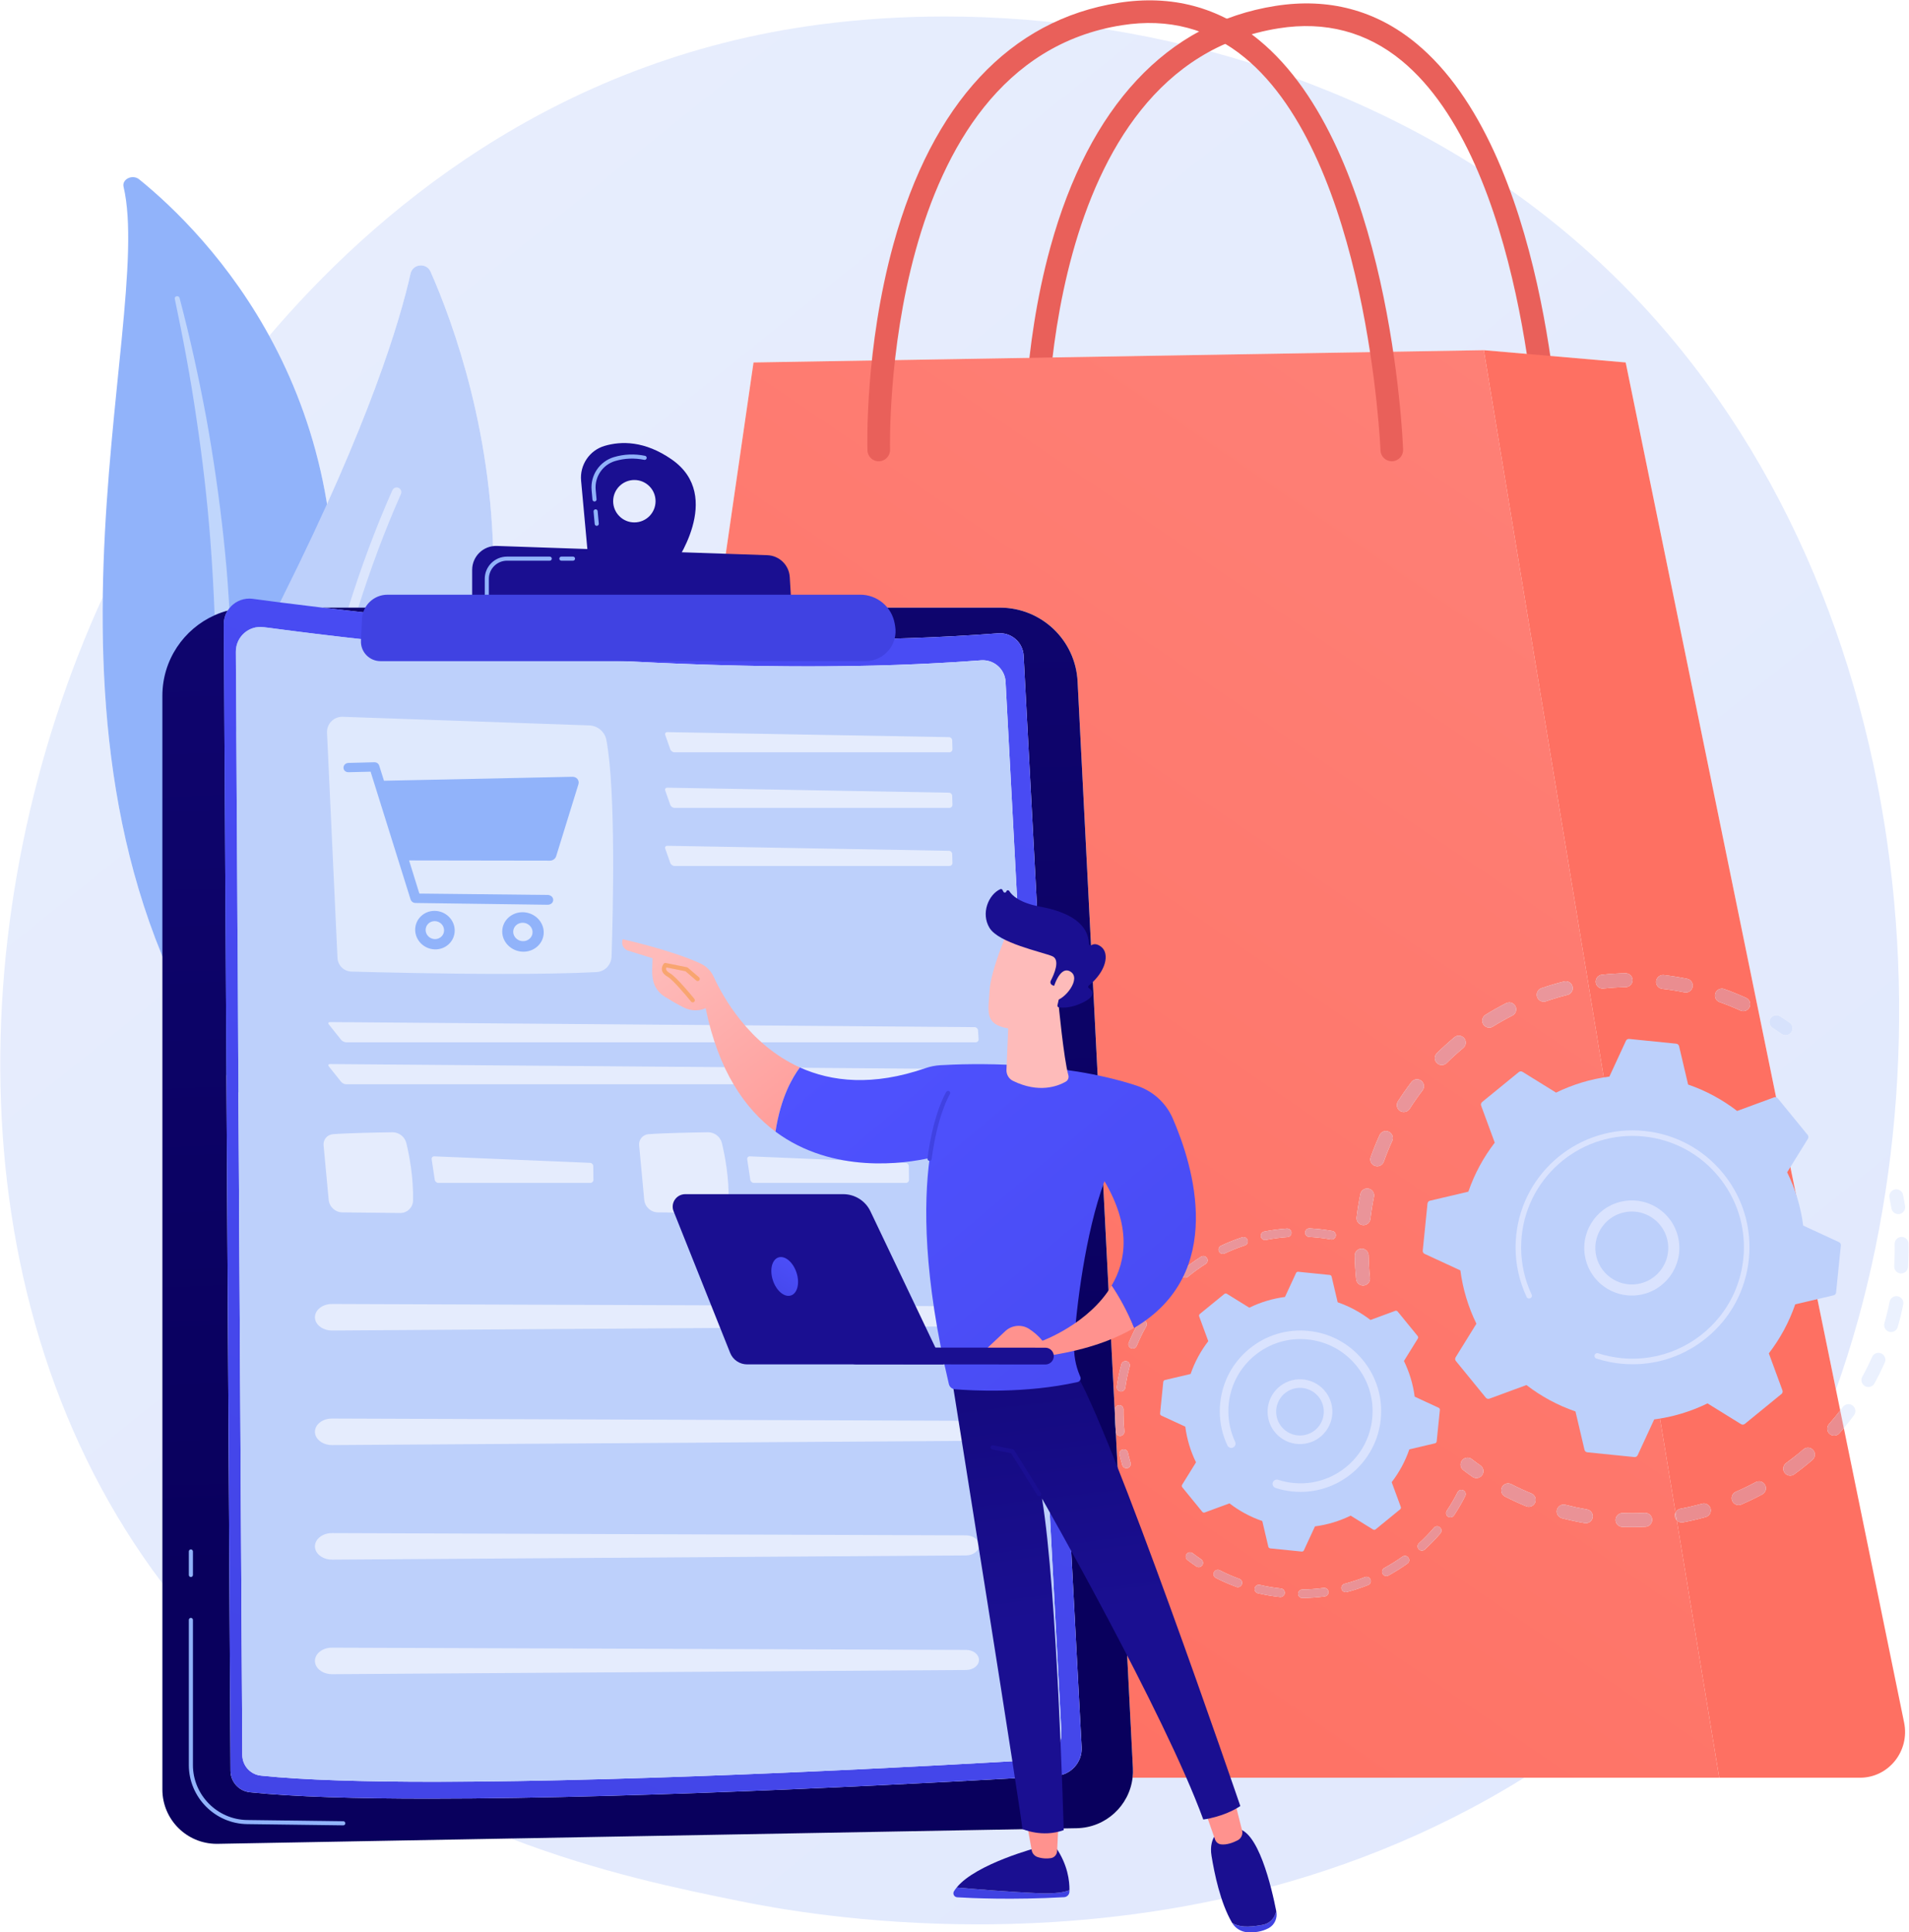 <svg width="3689" height="3734" viewBox="0 0 3689 3734" fill="none" xmlns="http://www.w3.org/2000/svg">
<path d="M1889.84 3718.5C1667.31 3718.5 1497.32 3687.38 1429.52 3673.61C1318.03 3650.97 1159.35 3618.74 987.186 3552.6L2080.76 3532.73C2136.91 3531.7 2182.3 3489.09 2188.64 3435.14H2945.43C2579.29 3662.76 2187.59 3718.5 1889.84 3718.5ZM313.786 3059.53C-91.895 2522.52 -74.036 1750.03 198.574 1153.83C195.746 1377.28 219.462 1619.03 313.786 1847.91V3059.53ZM3547.87 2685.26L3141.52 700.404L2867.43 676.693L1456.11 700.404L1387.41 1174.16H951.587C967.815 876.273 879.255 631.992 832.08 525.092C828.413 516.791 820.879 512.826 813.375 512.826C804.48 512.826 795.627 518.377 793.279 528.845C776.747 602.65 735.253 745.449 631.934 973.868C611.313 846.983 569.621 738.866 520.262 648.989C717.828 416.922 1064.36 115.305 1584.35 47.316C1662.95 37.06 1743.76 31.852 1825.61 31.852C2242.81 31.852 2688.62 166.615 3026.85 449.992C3685.07 1001.44 3796.78 1989.03 3547.87 2685.26V2685.26ZM3432.73 1961.68C3428.28 1961.68 3423.95 1963.87 3421.41 1967.89C3417.45 1974.12 3419.27 1982.42 3425.51 1986.39C3431.38 1990.13 3437.22 1994.02 3442.9 1997.97C3445.23 1999.58 3447.9 2000.35 3450.54 2000.35C3454.77 2000.35 3458.95 1998.35 3461.54 1994.61C3465.77 1988.54 3464.26 1980.18 3458.21 1975.95C3452.23 1971.81 3446.07 1967.71 3439.92 1963.79C3437.67 1962.37 3435.18 1961.68 3432.73 1961.68" fill="url(#paint0_linear_4_3)"/>
<path d="M238.78 360.945C235.289 346.081 256.196 336.205 268.995 346.597C398.995 451.991 711.347 767.679 633.496 1319.34C535.832 2011.46 702.803 2264.02 910.639 2418.07C910.639 2418.07 625.21 2345.63 445.633 2089.35C4.726 1460.15 300.857 625.189 238.78 360.945" fill="#91B3FA"/>
<path d="M414.719 1188.89C412.96 1140.06 410.014 1091.26 406.403 1042.48C400.284 964.521 391.337 886.681 379.669 809.095C368.466 731.463 353.973 654.178 337.711 577.124C337.267 574.997 338.828 572.939 341.287 572.454C341.641 572.361 341.993 572.338 342.342 572.338C344.485 572.338 346.422 573.61 346.921 575.506C367.187 652.005 384.036 729.197 398.508 806.76C412.548 884.392 423.749 962.417 432.187 1040.72C434.254 1060.28 436.138 1079.88 437.895 1099.49C439.435 1119.09 441.016 1138.72 442.158 1158.37C442.526 1164.01 442.875 1169.7 443.205 1175.34C442.04 1176.82 440.954 1178.34 439.955 1179.92C431.244 1182.25 422.82 1185.26 414.719 1188.89Z" fill="#C0D6FC"/>
<path d="M575.533 2017.63C559.594 2034.54 531.563 2029.69 521.974 2008.51C469.067 1891.7 349.34 1547.94 547.072 1151.9C714.054 817.447 772.801 620.235 793.28 528.861C797.6 509.528 824.081 506.965 832.08 525.075C920.267 724.968 1153.11 1404.83 575.533 2017.63Z" fill="#BDD0FB"/>
<path d="M692.263 1174.15H673.249C697.178 1097.94 725.239 1021.52 758.199 947.314C759.706 943.936 763.026 941.914 766.506 941.914C767.732 941.914 768.985 942.164 770.174 942.706C774.759 944.729 776.825 950.087 774.786 954.675C742.907 1026.47 715.612 1100.38 692.263 1174.15" fill="#DCE6FD"/>
<path d="M2001.37 897.289C1989.61 897.289 1979.89 887.929 1979.53 876.07C1979.29 868.12 1974.24 679.147 2029.88 477.33C2104.82 205.53 2255.11 44.423 2464.53 11.452C2567.14 -4.715 2658.58 19.509 2736.3 83.43C2989.65 291.814 3013.77 850.89 3014.64 874.581C3015.12 886.653 3005.71 896.81 2993.64 897.262C2981.49 897.555 2971.41 888.302 2970.96 876.256C2970.74 870.646 2946.68 313.032 2708.49 117.173C2640.85 61.573 2561.05 40.514 2471.34 54.66C2005.89 127.915 2023.01 867.296 2023.24 874.741C2023.61 886.813 2014.12 896.917 2002.05 897.262C2001.82 897.289 2001.6 897.289 2001.37 897.289" fill="url(#paint1_linear_4_3)"/>
<path d="M3322.32 3435.14H2945.44H2188.65C2189.35 3429.04 2189.57 3422.8 2189.26 3416.46L2156.12 2765.75C2156.17 2766.26 2156.24 2766.76 2156.29 2767.27C2156.7 2771.52 2160.31 2774.69 2164.51 2774.69C2164.77 2774.69 2165.07 2774.68 2165.36 2774.66C2169.89 2774.19 2173.21 2770.13 2172.75 2765.58C2171.59 2754.11 2170.98 2742.43 2170.98 2730.9C2170.98 2728.47 2171.03 2726.03 2171.05 2723.57C2171.15 2719.02 2167.54 2715.23 2162.96 2715.14C2158.64 2715.22 2154.62 2718.67 2154.52 2723.24C2154.47 2725.8 2154.42 2728.36 2154.42 2730.9C2154.42 2731.41 2154.42 2731.92 2154.42 2732.43L2082.35 1316.57C2078.28 1236.77 2012.39 1174.15 1932.5 1174.15H1387.42L1456.11 700.407L2867.43 676.675L3237.81 2922.74C3236.65 2925.22 3236.21 2928.07 3236.74 2930.96C3237.25 2933.64 3238.54 2935.99 3240.31 2937.8L3322.32 3435.14V3435.14ZM2558.91 3068.32C2558.55 3068.32 2558.21 3068.35 2557.85 3068.39C2544.27 3070.23 2530.4 3071.24 2516.64 3071.43C2512.08 3071.48 2508.42 3075.24 2508.47 3079.8C2508.54 3084.34 2512.22 3087.98 2516.73 3087.98H2516.85C2531.28 3087.79 2545.82 3086.71 2560.05 3084.8C2564.58 3084.19 2567.76 3080.03 2567.15 3075.48C2566.6 3071.31 2562.98 3068.32 2558.91 3068.32V3068.32ZM2432.71 3062.39C2428.93 3062.39 2425.51 3064.96 2424.62 3068.8C2423.6 3073.26 2426.36 3077.7 2430.82 3078.74C2444.86 3081.98 2459.23 3084.39 2473.56 3085.94C2473.85 3085.96 2474.16 3085.98 2474.46 3085.98C2478.63 3085.98 2482.21 3082.84 2482.67 3078.59C2483.16 3074.04 2479.89 3069.96 2475.33 3069.48C2461.66 3068 2447.94 3065.7 2434.55 3062.6C2433.92 3062.46 2433.32 3062.39 2432.71 3062.39V3062.39ZM2640.7 3046.88C2639.68 3046.88 2638.67 3047.07 2637.67 3047.47C2624.92 3052.54 2611.71 3056.88 2598.38 3060.39C2593.96 3061.55 2591.32 3066.07 2592.49 3070.48C2593.46 3074.2 2596.83 3076.66 2600.49 3076.66C2601.19 3076.66 2601.89 3076.58 2602.59 3076.39C2616.56 3072.72 2630.4 3068.16 2643.76 3062.86C2648 3061.16 2650.08 3056.35 2648.39 3052.11C2647.13 3048.86 2644 3046.88 2640.7 3046.88ZM2353.27 3033.43C2350.27 3033.43 2347.36 3035.07 2345.88 3037.94C2343.8 3042 2345.42 3046.99 2349.49 3049.07C2362.32 3055.63 2375.7 3061.46 2389.25 3066.39C2390.17 3066.72 2391.14 3066.9 2392.08 3066.9C2395.45 3066.9 2398.63 3064.8 2399.87 3061.46C2401.44 3057.16 2399.21 3052.4 2394.92 3050.84C2382 3046.12 2369.25 3040.58 2357.03 3034.32C2355.82 3033.72 2354.53 3033.43 2353.27 3033.43V3033.43ZM2714.83 3006.39C2713.16 3006.39 2711.49 3006.88 2710.03 3007.94C2698.86 3015.94 2687.08 3023.32 2675.03 3029.9C2671.03 3032.1 2669.55 3037.12 2671.73 3041.14C2673.23 3043.88 2676.07 3045.44 2679 3045.44C2680.34 3045.44 2681.69 3045.12 2682.98 3044.43C2695.58 3037.52 2707.95 3029.78 2719.66 3021.4C2723.39 3018.74 2724.24 3013.56 2721.57 3009.84C2719.95 3007.59 2717.43 3006.39 2714.83 3006.39V3006.39ZM2299.7 2999.62C2297.2 2999.62 2294.76 3000.74 2293.11 3002.86C2290.34 3006.48 2291.02 3011.68 2294.66 3014.47C2300.19 3018.7 2305.95 3022.86 2311.82 3026.83C2313.25 3027.79 2314.85 3028.26 2316.45 3028.26C2319.12 3028.26 2321.71 3026.98 2323.31 3024.62C2325.88 3020.83 2324.89 3015.68 2321.11 3013.12C2315.51 3009.33 2310 3005.36 2304.72 3001.32C2303.22 3000.18 2301.47 2999.62 2299.7 2999.62V2999.62ZM2777.18 2949.32C2774.85 2949.32 2772.53 2950.3 2770.88 2952.2C2761.96 2962.61 2752.28 2972.62 2742.15 2981.92C2738.76 2985 2738.54 2990.24 2741.64 2993.62C2743.27 2995.39 2745.5 2996.3 2747.75 2996.3C2749.74 2996.3 2751.75 2995.58 2753.33 2994.12C2763.97 2984.38 2774.1 2973.9 2783.46 2962.98C2786.44 2959.51 2786.03 2954.28 2782.56 2951.31C2781.01 2949.98 2779.09 2949.32 2777.18 2949.32V2949.32ZM3135.37 2923.75C3128.22 2923.75 3122.25 2929.47 3122.01 2936.7C3121.77 2944.1 3127.56 2950.3 3134.96 2950.55C3141.16 2950.75 3147.37 2950.86 3153.52 2950.86C3162.32 2950.86 3171.17 2950.64 3179.9 2950.22C3187.29 2949.86 3192.99 2943.56 3192.63 2936.18C3192.26 2929 3186.35 2923.43 3179.22 2923.43C3179 2923.43 3178.78 2923.44 3178.59 2923.44C3170.32 2923.86 3161.96 2924.06 3153.57 2924.06C3147.68 2924.06 3141.77 2923.96 3135.85 2923.76C3135.68 2923.75 3135.51 2923.75 3135.37 2923.75V2923.75ZM3021.68 2907.34C3015.74 2907.34 3010.28 2911.36 3008.71 2917.39C3006.86 2924.55 3011.18 2931.87 3018.33 2933.72C3032.78 2937.45 3047.57 2940.63 3062.3 2943.15C3063.08 2943.27 3063.83 2943.34 3064.58 2943.34C3070.98 2943.34 3076.66 2938.72 3077.77 2932.19C3079.03 2924.91 3074.11 2917.97 3066.81 2916.74C3052.83 2914.34 3038.77 2911.32 3025.05 2907.78C3023.91 2907.48 3022.79 2907.34 3021.68 2907.34V2907.34ZM2824.04 2878.92C2820.98 2878.92 2818.07 2880.6 2816.62 2883.48C2810.46 2895.75 2803.48 2907.78 2795.85 2919.23C2793.32 2923.03 2794.34 2928.18 2798.15 2930.7C2799.55 2931.64 2801.15 2932.1 2802.73 2932.1C2805.4 2932.1 2808.04 2930.8 2809.61 2928.4C2817.61 2916.39 2824.96 2903.78 2831.41 2890.92C2833.47 2886.83 2831.82 2881.87 2827.72 2879.82C2826.53 2879.22 2825.27 2878.92 2824.04 2878.92V2878.92ZM2914.36 2866.43C2909.51 2866.43 2904.81 2869.08 2902.46 2873.7C2899.06 2880.28 2901.66 2888.35 2908.23 2891.74C2921.51 2898.58 2935.23 2904.92 2949.05 2910.6C2950.72 2911.3 2952.44 2911.63 2954.14 2911.63C2959.4 2911.63 2964.42 2908.5 2966.55 2903.32C2969.36 2896.48 2966.09 2888.64 2959.26 2885.83C2946.12 2880.43 2933.1 2874.4 2920.49 2867.91C2918.53 2866.91 2916.45 2866.43 2914.36 2866.43V2866.43ZM2835.89 2816.71C2831.87 2816.71 2827.89 2818.51 2825.25 2821.95C2820.77 2827.83 2821.86 2836.24 2827.75 2840.74C2833.56 2845.2 2839.5 2849.58 2845.44 2853.75C2847.79 2855.39 2850.48 2856.18 2853.15 2856.18C2857.35 2856.18 2861.49 2854.2 2864.11 2850.48C2868.37 2844.43 2866.92 2836.07 2860.86 2831.82C2855.21 2827.86 2849.56 2823.71 2844.04 2819.47C2841.61 2817.6 2838.75 2816.71 2835.89 2816.71ZM2171.56 2800.6C2170.93 2800.6 2170.3 2800.67 2169.67 2800.81C2165.21 2801.84 2162.45 2806.28 2163.47 2810.74C2165.04 2817.59 2166.83 2824.48 2168.82 2831.23C2169.86 2834.84 2173.19 2837.18 2176.75 2837.18C2177.53 2837.18 2178.33 2837.07 2179.08 2836.84C2183.46 2835.55 2185.99 2830.95 2184.7 2826.56C2182.81 2820.13 2181.09 2813.56 2179.59 2807.03C2178.71 2803.2 2175.32 2800.6 2171.56 2800.6V2800.6ZM2175.05 2630.1C2171.42 2630.1 2168.07 2632.51 2167.05 2636.2C2163.22 2650.3 2160.22 2664.81 2158.13 2679.33C2157.48 2683.86 2160.6 2688.06 2165.14 2688.71C2165.55 2688.76 2165.94 2688.79 2166.33 2688.79C2170.37 2688.79 2173.91 2685.81 2174.49 2681.7C2176.51 2667.84 2179.37 2654 2183.03 2640.55C2184.24 2636.13 2181.62 2631.59 2177.21 2630.39C2176.51 2630.19 2175.76 2630.1 2175.05 2630.1V2630.1ZM2207.75 2550.6C2204.87 2550.6 2202.08 2552.12 2200.55 2554.81C2193.33 2567.58 2186.86 2580.92 2181.28 2594.46C2179.54 2598.68 2181.55 2603.52 2185.79 2605.27C2186.81 2605.68 2187.88 2605.88 2188.92 2605.88C2192.19 2605.88 2195.27 2603.95 2196.58 2600.76C2201.91 2587.84 2208.07 2575.14 2214.95 2562.96C2217.21 2558.99 2215.8 2553.93 2211.83 2551.68C2210.54 2550.96 2209.14 2550.6 2207.75 2550.6ZM2258.95 2481.6C2256.75 2481.6 2254.59 2482.45 2252.96 2484.15C2242.86 2494.74 2233.3 2506.08 2224.58 2517.87C2221.84 2521.53 2222.61 2526.72 2226.3 2529.44C2227.78 2530.53 2229.5 2531.07 2231.2 2531.07C2233.74 2531.07 2236.24 2529.91 2237.86 2527.72C2246.2 2516.49 2255.32 2505.67 2264.91 2495.57C2268.09 2492.27 2267.94 2487.03 2264.65 2483.88C2263.05 2482.35 2260.99 2481.6 2258.95 2481.6V2481.6ZM2631.03 2412.79C2623.64 2412.93 2617.75 2419.05 2617.89 2426.46C2618.18 2441.65 2619.13 2457 2620.7 2472.06C2621.43 2478.95 2627.22 2484.05 2634.01 2484.05C2634.47 2484.05 2634.96 2484.04 2635.42 2483.99C2642.79 2483.22 2648.12 2476.63 2647.34 2469.27C2645.86 2454.96 2644.94 2440.39 2644.68 2425.93C2644.53 2418.63 2638.57 2412.79 2631.3 2412.79H2631.03V2412.79ZM2325.35 2427.1C2323.84 2427.1 2322.32 2427.51 2320.94 2428.39C2308.57 2436.21 2296.57 2444.9 2285.23 2454.18C2281.69 2457.08 2281.18 2462.3 2284.09 2465.83C2285.71 2467.82 2288.09 2468.86 2290.49 2468.86C2292.33 2468.86 2294.2 2468.24 2295.73 2466.97C2306.54 2458.11 2318 2449.84 2329.78 2442.37C2333.64 2439.94 2334.8 2434.81 2332.35 2430.95C2330.78 2428.47 2328.11 2427.1 2325.35 2427.1V2427.1ZM2403.02 2390.44C2402.14 2390.44 2401.27 2390.57 2400.42 2390.85C2386.53 2395.41 2372.76 2400.91 2359.53 2407.16C2355.38 2409.11 2353.61 2414.04 2355.58 2418.17C2356.98 2421.16 2359.96 2422.92 2363.07 2422.92C2364.26 2422.92 2365.44 2422.67 2366.58 2422.12C2379.21 2416.16 2392.35 2410.93 2405.59 2406.59C2409.93 2405.16 2412.3 2400.48 2410.87 2396.15C2409.73 2392.66 2406.48 2390.44 2403.02 2390.44V2390.44ZM2487.18 2373.95C2487.04 2373.95 2486.89 2373.95 2486.72 2373.96C2472.08 2374.99 2457.39 2376.92 2443.06 2379.72C2438.58 2380.62 2435.65 2384.96 2436.52 2389.44C2437.29 2393.39 2440.76 2396.12 2444.64 2396.12C2445.17 2396.12 2445.71 2396.08 2446.24 2395.97C2459.91 2393.3 2473.92 2391.44 2487.89 2390.48C2492.44 2390.15 2495.88 2386.2 2495.57 2381.64C2495.25 2377.24 2491.57 2373.95 2487.18 2373.95V2373.95ZM2530.14 2373.6C2525.9 2373.6 2522.31 2377.11 2522.09 2381.47C2521.85 2386.03 2525.36 2389.92 2529.92 2390.16C2531.74 2390.26 2533.56 2390.36 2535.4 2390.49C2547.59 2391.33 2559.78 2392.84 2571.66 2394.95C2572.17 2395.04 2572.66 2395.08 2573.12 2395.08C2577.07 2395.08 2580.56 2392.26 2581.26 2388.24C2582.06 2383.75 2579.08 2379.45 2574.57 2378.65C2562.11 2376.44 2549.31 2374.87 2536.59 2373.99C2534.65 2373.84 2532.71 2373.74 2530.79 2373.63C2530.57 2373.61 2530.36 2373.6 2530.14 2373.6V2373.6ZM2641.96 2296.57C2635.71 2296.57 2630.13 2300.93 2628.82 2307.28C2625.79 2322.09 2623.35 2337.26 2621.55 2352.36C2620.68 2359.71 2625.94 2366.37 2633.28 2367.24C2633.82 2367.29 2634.35 2367.33 2634.88 2367.33C2641.57 2367.33 2647.34 2362.32 2648.17 2355.51C2649.86 2341.16 2652.19 2326.75 2655.08 2312.67C2656.56 2305.43 2651.9 2298.33 2644.65 2296.84C2643.76 2296.67 2642.86 2296.57 2641.96 2296.57V2296.57ZM2678.18 2185.61C2673.06 2185.61 2668.22 2188.52 2665.96 2193.45C2659.66 2207.25 2653.89 2221.51 2648.8 2235.79C2646.33 2242.76 2649.96 2250.43 2656.92 2252.92C2658.4 2253.44 2659.92 2253.7 2661.43 2253.7C2666.93 2253.7 2672.09 2250.27 2674.03 2244.79C2678.88 2231.21 2684.36 2217.69 2690.35 2204.57C2693.4 2197.85 2690.44 2189.9 2683.71 2186.83C2681.91 2186 2680.02 2185.61 2678.18 2185.61V2185.61ZM2738.3 2085.52C2734.27 2085.52 2730.27 2087.33 2727.63 2090.77C2718.42 2102.83 2709.6 2115.43 2701.43 2128.21C2697.45 2134.45 2699.29 2142.75 2705.52 2146.72C2707.75 2148.15 2710.25 2148.83 2712.72 2148.83C2717.13 2148.83 2721.47 2146.64 2724.04 2142.64C2731.78 2130.47 2740.16 2118.51 2748.91 2107.07C2753.4 2101.19 2752.28 2092.77 2746.42 2088.28C2743.97 2086.43 2741.13 2085.52 2738.3 2085.52V2085.52ZM2819.09 2001.29C2816.06 2001.29 2813.03 2002.31 2810.51 2004.4C2798.85 2014.13 2787.46 2024.45 2776.69 2035.09C2771.43 2040.29 2771.39 2048.79 2776.57 2054.05C2779.19 2056.71 2782.66 2058.03 2786.12 2058.03C2789.52 2058.03 2792.91 2056.75 2795.53 2054.16C2805.76 2044.06 2816.57 2034.23 2827.67 2024.99C2833.37 2020.24 2834.12 2011.8 2829.4 2006.12C2826.75 2002.93 2822.92 2001.29 2819.09 2001.29V2001.29ZM2916.52 1937.04C2914.48 1937.04 2912.4 1937.51 2910.46 1938.51C2896.93 1945.4 2883.55 1952.95 2870.65 1960.96C2864.38 1964.87 2862.46 1973.13 2866.36 1979.41C2868.91 1983.49 2873.27 1985.73 2877.76 1985.73C2880.18 1985.73 2882.63 1985.09 2884.81 1983.72C2897.05 1976.11 2909.78 1968.93 2922.63 1962.39C2929.2 1959.03 2931.84 1950.95 2928.47 1944.36C2926.09 1939.72 2921.41 1937.04 2916.52 1937.04V1937.04ZM3025.75 1896.1C3024.66 1896.1 3023.57 1896.23 3022.5 1896.49C3007.76 1900.18 2993.05 1904.56 2978.72 1909.51C2971.72 1911.93 2968.01 1919.55 2970.41 1926.55C2972.32 1932.09 2977.51 1935.59 2983.08 1935.59C2984.54 1935.59 2985.99 1935.35 2987.45 1934.85C3001.07 1930.15 3015.06 1925.99 3029.02 1922.48C3036.2 1920.68 3040.56 1913.41 3038.74 1906.24C3037.22 1900.13 3031.74 1896.1 3025.75 1896.1Z" fill="url(#paint2_linear_4_3)"/>
<path d="M3594.41 3435.14H3322.3L3240.29 2937.81C3242.78 2940.37 3246.21 2941.89 3249.89 2941.89C3250.71 2941.89 3251.56 2941.81 3252.4 2941.66C3267.03 2938.9 3281.76 2935.48 3296.17 2931.47C3303.31 2929.5 3307.49 2922.12 3305.5 2914.98C3303.86 2909.05 3298.47 2905.17 3292.6 2905.17C3291.41 2905.17 3290.19 2905.33 3289.03 2905.65C3275.33 2909.45 3261.34 2912.7 3247.43 2915.31C3243.07 2916.14 3239.58 2919.01 3237.8 2922.74L2867.42 676.687L3141.52 700.408L3547.85 2685.26L3556.1 2725.5C3549.14 2734.52 3541.87 2743.36 3534.33 2751.88C3529.44 2757.42 3529.97 2765.89 3535.52 2770.78C3538.06 2773.04 3541.23 2774.14 3544.38 2774.14C3548.11 2774.14 3551.79 2772.61 3554.43 2769.61C3557.34 2766.3 3560.22 2762.96 3563.08 2759.58L3679.57 3328.64C3690.81 3383.57 3649.58 3435.14 3594.41 3435.14V3435.14ZM3399.09 2862.42C3396.98 2862.42 3394.78 2862.93 3392.77 2864.01C3380.26 2870.71 3367.33 2876.97 3354.35 2882.58C3347.55 2885.52 3344.43 2893.41 3347.37 2900.2C3349.56 2905.26 3354.48 2908.29 3359.66 2908.29C3361.43 2908.29 3363.23 2907.93 3364.98 2907.18C3378.65 2901.27 3392.27 2894.69 3405.44 2887.62C3411.97 2884.13 3414.43 2876.01 3410.91 2869.49C3408.51 2864.98 3403.88 2862.42 3399.09 2862.42V2862.42ZM3493.74 2797.38C3490.64 2797.38 3487.55 2798.46 3485.01 2800.65C3474.28 2809.9 3463.01 2818.82 3451.53 2827.17C3445.53 2831.52 3444.21 2839.9 3448.57 2845.89C3451.19 2849.49 3455.26 2851.41 3459.41 2851.41C3462.14 2851.41 3464.89 2850.58 3467.27 2848.85C3479.35 2840.08 3491.2 2830.67 3502.52 2820.94C3508.1 2816.1 3508.73 2807.65 3503.89 2802.03C3501.25 2798.97 3497.52 2797.38 3493.74 2797.38ZM3327.43 1910.37C3321.9 1910.37 3316.74 1913.81 3314.79 1919.31C3312.33 1926.28 3315.98 1933.93 3322.96 1936.41C3336.55 1941.22 3350.09 1946.69 3363.21 1952.64C3365 1953.46 3366.88 1953.85 3368.73 1953.85C3373.84 1953.85 3378.7 1950.93 3380.95 1945.98C3383.99 1939.25 3381.03 1931.3 3374.29 1928.24C3360.48 1921.97 3346.23 1916.22 3331.9 1911.14C3330.42 1910.62 3328.91 1910.37 3327.43 1910.37V1910.37ZM3213.63 1884.03C3206.94 1884.03 3201.18 1889.08 3200.39 1895.88C3199.51 1903.22 3204.8 1909.88 3212.13 1910.75C3226.49 1912.41 3240.9 1914.7 3255.02 1917.58C3255.92 1917.77 3256.82 1917.85 3257.69 1917.85C3263.93 1917.85 3269.51 1913.46 3270.81 1907.12C3272.29 1899.86 3267.61 1892.8 3260.36 1891.32C3245.5 1888.29 3230.32 1885.88 3215.25 1884.12C3214.69 1884.05 3214.16 1884.03 3213.63 1884.03ZM3141.41 1880.6H3141.12C3125.94 1880.92 3110.6 1881.89 3095.53 1883.5C3088.18 1884.29 3082.84 1890.89 3083.63 1898.25C3084.37 1905.12 3090.19 1910.22 3096.93 1910.22C3097.41 1910.22 3097.91 1910.2 3098.39 1910.16C3112.69 1908.62 3127.26 1907.69 3141.68 1907.4C3149.08 1907.24 3154.95 1901.12 3154.79 1893.72C3154.64 1886.41 3148.69 1880.6 3141.41 1880.6Z" fill="url(#paint3_linear_4_3)"/>
<path d="M2689.52 891.349C2677.84 891.349 2668.14 882.083 2667.69 870.314C2667.48 864.696 2643.44 307.1 2405.24 111.241C2337.59 55.647 2257.82 34.559 2168.09 48.724C1703 121.918 1719.76 861.368 1719.98 868.823C1720.34 880.885 1710.86 890.976 1698.78 891.322C1686.58 891.828 1676.64 882.216 1676.28 870.154C1676.04 862.193 1670.98 673.231 1726.62 471.407C1801.56 199.585 1951.86 38.473 2161.27 5.51C2263.89 -10.625 2355.32 13.578 2433.04 77.506C2686.38 285.879 2710.48 844.967 2711.38 868.637C2711.84 880.725 2702.44 890.869 2690.38 891.322C2690.08 891.348 2689.82 891.349 2689.52 891.349" fill="url(#paint4_linear_4_3)"/>
<path d="M418.776 3562.91C360.916 3562.91 313.784 3515.98 313.784 3457.87V3059.53V1847.92V1344.47C313.784 1275.12 355.236 1215.46 414.718 1188.88C422.817 1185.27 431.244 1182.26 439.953 1179.93C435.158 1187.58 432.384 1196.67 432.445 1206.48L445.476 3421.94C445.6 3443.19 461.65 3460.99 482.796 3463.21C567.594 3472.1 689.633 3475.58 829.252 3475.58C1261.66 3475.58 1861.95 3442.07 2040.75 3431.5C2069.66 3429.79 2091.73 3405.06 2090.19 3376.14L1978.08 1266.9C1976.8 1242.4 1956.5 1223.62 1932.39 1223.62C1931.22 1223.62 1930.02 1223.65 1928.82 1223.75C1816.32 1232.38 1699.14 1235.97 1582.02 1235.97C1210.17 1235.97 839.224 1199.8 622.977 1174.16H673.248H692.263H951.584H1387.4H1932.49C2012.39 1174.16 2078.28 1236.79 2082.34 1316.59L2154.41 2732.43C2154.47 2743.51 2155.05 2754.72 2156.12 2765.76L2189.25 3416.46C2189.58 3422.81 2189.36 3429.05 2188.64 3435.14C2182.31 3489.09 2136.91 3531.7 2080.75 3532.73L987.185 3552.61L420.725 3562.9C420.076 3562.91 419.423 3562.91 418.776 3562.91" fill="url(#paint5_linear_4_3)"/>
<path d="M663.344 3527.19H663.292L477.544 3524.79C415.434 3523.99 364.904 3472.81 364.904 3410.69V3130.25C364.904 3128.06 366.68 3126.29 368.87 3126.29C371.06 3126.29 372.835 3128.06 372.835 3130.25V3410.69C372.835 3468.49 419.852 3516.11 477.647 3516.86L663.392 3519.26C665.583 3519.29 667.335 3521.1 667.308 3523.29C667.279 3525.46 665.51 3527.19 663.344 3527.19Z" fill="#91B3FA"/>
<path d="M368.87 3047.34C366.68 3047.34 364.904 3045.57 364.904 3043.38V2997.95C364.904 2995.77 366.68 2993.99 368.87 2993.99C371.06 2993.99 372.835 2995.77 372.835 2997.95V3043.38C372.835 3045.57 371.06 3047.34 368.87 3047.34Z" fill="#91B3FA"/>
<path d="M829.248 3475.58C689.631 3475.58 567.591 3472.1 482.794 3463.21C461.649 3460.99 445.6 3443.2 445.473 3421.94L432.442 1206.47C432.384 1196.69 435.157 1187.58 439.951 1179.93C440.951 1178.35 442.037 1176.82 443.203 1175.36C452.318 1163.93 466.343 1156.68 481.808 1156.68C484.03 1156.68 486.283 1156.84 488.554 1157.15C503.425 1159.16 521.014 1161.49 541.086 1164.07C565.003 1167.13 592.469 1170.55 622.975 1174.16C839.222 1199.79 1210.17 1235.97 1582.01 1235.97C1699.13 1235.97 1816.31 1232.39 1928.83 1223.74C1930.02 1223.66 1931.21 1223.62 1932.38 1223.62C1956.51 1223.62 1976.78 1242.42 1978.09 1266.89L2090.19 3376.14C2091.72 3405.06 2069.65 3429.8 2040.74 3431.5C1861.94 3442.08 1261.66 3475.58 829.248 3475.58V3475.58ZM503.248 1211.42C477.311 1211.42 455.582 1232.59 455.74 1259.33L468.283 3391.37C468.402 3411.83 483.847 3428.96 504.197 3431.09C585.801 3439.63 703.24 3442.99 837.608 3442.99C1253.73 3442.99 1831.41 3410.76 2003.47 3400.57C2031.3 3398.93 2052.55 3375.13 2051.07 3347.29L1943.18 1317.48C1941.93 1293.93 1922.42 1275.84 1899.21 1275.84C1898.08 1275.84 1896.93 1275.88 1895.78 1275.95C1787.5 1284.28 1674.73 1287.71 1562.03 1287.71C1111.33 1287.71 661.997 1232.51 509.739 1211.86C507.551 1211.57 505.387 1211.42 503.248 1211.42" fill="url(#paint6_linear_4_3)"/>
<path d="M455.743 1259.32C455.572 1230.36 481.043 1207.95 509.743 1211.85C700.085 1237.66 1354.62 1317.48 1895.79 1275.95C1920.47 1274.06 1941.88 1292.75 1943.2 1317.46L2051.08 3347.29C2052.56 3375.13 2031.3 3398.92 2003.47 3400.56C1775.88 3414.04 838.533 3466.11 504.2 3431.09C483.851 3428.95 468.405 3411.83 468.285 3391.37L455.743 1259.32Z" fill="#BDD0FB"/>
<path d="M973.314 1881.94C854.353 1881.94 731.076 1878.86 679.005 1877.41C664.52 1876.99 652.83 1865.48 652.156 1851.01L631.942 1415.85C631.16 1399.02 644.605 1385.06 661.302 1385.06C661.65 1385.06 662.002 1385.07 662.352 1385.09L1138.73 1401.74C1155.03 1402.32 1168.82 1414.05 1171.82 1430.1C1190.42 1529.39 1184.51 1766.93 1181.79 1848.54C1181.26 1864.61 1168.58 1877.57 1152.54 1878.41C1102.34 1881.04 1038.49 1881.94 973.314 1881.94Z" fill="#DFE9FD"/>
<path d="M1834.68 1453.71H1303.37C1300.05 1453.71 1296.42 1451.16 1295.31 1448.02L1285.56 1420.3C1284.47 1417.2 1286.23 1414.7 1289.48 1414.7C1289.51 1414.7 1289.57 1414.7 1289.6 1414.72L1833.83 1424.41C1837.15 1424.47 1839.95 1427.23 1840.04 1430.55L1840.55 1447.68C1840.64 1451 1838 1453.71 1834.68 1453.71" fill="#E5ECFD"/>
<path d="M1834.68 1561.06H1303.36C1300.04 1561.06 1296.43 1558.5 1295.32 1555.37L1285.55 1527.65C1284.46 1524.55 1286.23 1522.06 1289.48 1522.06C1289.51 1522.06 1289.56 1522.06 1289.6 1522.06L1833.83 1531.76C1837.15 1531.82 1839.95 1534.58 1840.04 1537.9L1840.54 1555.04C1840.64 1558.36 1838 1561.06 1834.68 1561.06" fill="#E5ECFD"/>
<path d="M1834.68 1673.35H1303.38C1300.06 1673.35 1296.42 1670.78 1295.33 1667.64L1285.56 1639.92C1284.47 1636.83 1286.23 1634.34 1289.48 1634.34C1289.52 1634.34 1289.57 1634.34 1289.6 1634.34L1833.84 1644.05C1837.16 1644.1 1839.95 1646.87 1840.05 1650.19L1840.54 1667.31C1840.64 1670.63 1838 1673.35 1834.68 1673.35" fill="#E5ECFD"/>
<path d="M1885.42 2014.05H668.989C665.667 2014.05 661.258 2011.93 659.189 2009.33L635.568 1979.66C633.513 1977.1 634.512 1975.01 637.785 1975.01C637.805 1975.01 637.825 1975.01 637.845 1975.01L1883.49 1984.81C1886.82 1984.84 1889.71 1987.58 1889.94 1990.89L1891.07 2008.04C1891.28 2011.34 1888.75 2014.05 1885.42 2014.05" fill="#E5ECFD"/>
<path d="M1885.42 2095.19H668.989C665.667 2095.19 661.258 2093.06 659.189 2090.46L635.568 2060.81C633.513 2058.21 634.512 2056.12 637.785 2056.12C637.805 2056.12 637.825 2056.12 637.845 2056.12L1883.49 2065.94C1886.82 2065.96 1889.71 2068.69 1889.94 2072.02L1891.07 2089.16C1891.28 2092.47 1888.75 2095.19 1885.42 2095.19Z" fill="#E5ECFD"/>
<path d="M773.8 2343.93C773.707 2343.93 773.613 2343.93 773.533 2343.91L661.599 2342.71C647.833 2342.57 636.405 2332.05 635.125 2318.34L625.284 2213.03C624.265 2202.14 632.345 2192.5 643.251 2191.66C672.675 2189.41 727.773 2188.37 758.107 2187.94C758.24 2187.94 758.373 2187.94 758.493 2187.94C771.187 2187.94 782.267 2196.59 785.253 2208.97C791.107 2233.23 799.173 2275.37 798.16 2320.02C797.853 2333.3 787.053 2343.93 773.8 2343.93" fill="#E5ECFD"/>
<path d="M1140.79 2285.81H847.08C843.76 2285.81 840.64 2283.13 840.146 2279.83L834.187 2240.17C833.707 2236.97 835.88 2234.45 839.066 2234.45C839.146 2234.45 839.24 2234.45 839.32 2234.45L1140.31 2247.03C1143.63 2247.17 1146.37 2249.99 1146.43 2253.31L1146.75 2279.77C1146.79 2283.09 1144.11 2285.81 1140.79 2285.81" fill="#E5ECFD"/>
<path d="M1383.59 2343.93C1383.49 2343.93 1383.41 2343.93 1383.32 2343.91L1271.39 2342.71C1257.63 2342.57 1246.2 2332.05 1244.92 2318.34L1235.08 2213.03C1234.05 2202.14 1242.13 2192.5 1253.04 2191.66C1282.47 2189.41 1337.57 2188.37 1367.91 2187.94C1368.03 2187.94 1368.16 2187.94 1368.29 2187.94C1380.97 2187.94 1392.05 2196.59 1395.04 2208.97C1400.89 2233.23 1408.97 2275.37 1407.95 2320.02C1407.65 2333.3 1396.84 2343.93 1383.59 2343.93" fill="#E5ECFD"/>
<path d="M1750.57 2285.81H1456.86C1453.54 2285.81 1450.42 2283.13 1449.92 2279.84L1443.97 2240.18C1443.49 2236.97 1445.68 2234.45 1448.86 2234.45C1448.94 2234.45 1449.02 2234.45 1449.1 2234.45L1750.1 2247.04C1753.42 2247.17 1756.17 2250 1756.22 2253.32L1756.54 2279.77C1756.58 2283.09 1753.89 2285.81 1750.57 2285.81" fill="#E5ECFD"/>
<path d="M641.475 2571.01C626.559 2571.01 613.491 2563.17 609.682 2551.91C604.177 2535.64 619.921 2519.72 641.475 2519.72C641.525 2519.72 641.579 2519.72 641.63 2519.72L1867.03 2524.08C1880.52 2524.13 1891.49 2532.54 1891.78 2543.05C1892.09 2553.84 1881 2562.77 1867.12 2562.86L641.76 2571.01C641.664 2571.01 641.571 2571.01 641.475 2571.01" fill="#E5ECFD"/>
<path d="M641.475 2792.39C626.559 2792.39 613.491 2784.54 609.682 2773.27C604.177 2757 619.921 2741.08 641.472 2741.08C641.523 2741.08 641.579 2741.08 641.63 2741.08L1867.03 2745.44C1880.52 2745.49 1891.49 2753.9 1891.78 2764.41C1892.09 2775.22 1881 2784.14 1867.12 2784.23L641.76 2792.39C641.664 2792.39 641.571 2792.39 641.475 2792.39" fill="#E5ECFD"/>
<path d="M641.475 3013.74C626.559 3013.74 613.491 3005.9 609.682 2994.63C604.177 2978.37 619.921 2962.45 641.475 2962.45C641.525 2962.45 641.579 2962.45 641.63 2962.45L1867.03 2966.81C1880.52 2966.86 1891.49 2975.27 1891.78 2985.78C1892.09 2996.6 1881 3005.5 1867.12 3005.59L641.76 3013.74C641.664 3013.74 641.571 3013.74 641.475 3013.74Z" fill="#E5ECFD"/>
<path d="M641.475 3235.11C626.559 3235.11 613.491 3227.27 609.682 3216.01C604.177 3199.74 619.921 3183.82 641.475 3183.82C641.525 3183.82 641.579 3183.82 641.63 3183.82L1867.03 3188.18C1880.52 3188.23 1891.49 3196.65 1891.78 3207.15C1892.09 3217.96 1881 3226.87 1867.12 3226.97L641.76 3235.11C641.664 3235.11 641.571 3235.11 641.475 3235.11Z" fill="#E5ECFD"/>
<path d="M1115.74 1505.1C1113.33 1502.16 1109.57 1500.93 1105.58 1501.02L742.002 1508.65L732.828 1479.48C731.549 1475.42 727.722 1472.82 723.401 1472.92L673.485 1474.22C668.133 1474.38 663.796 1478.09 663.796 1483.44C663.796 1488.77 668.133 1492.27 673.485 1492.17L716.149 1491.15L793.335 1737.8C794.628 1741.95 798.523 1744.82 802.948 1744.87L1058.14 1748.3C1064.12 1748.37 1068.99 1744.61 1068.99 1738.94C1068.99 1733.3 1064.12 1729.41 1058.14 1729.36L810.388 1726.68L790.509 1662.64L1062.76 1663.06C1068.34 1663.06 1073.24 1659.42 1074.8 1654.35L1117.78 1515.41C1118.9 1511.8 1118.14 1508.07 1115.74 1505.1" fill="#91B3FA"/>
<path d="M840.284 1814.67C830.47 1814.43 822.496 1806.49 822.496 1796.94C822.496 1787.37 830.47 1779.74 840.284 1779.93C850.123 1780.11 858.15 1788.07 858.15 1797.68C858.15 1807.28 850.123 1814.91 840.284 1814.67ZM840.284 1760.08C819.283 1759.76 802.297 1776.1 802.297 1796.51C802.297 1816.92 819.283 1833.97 840.284 1834.53C861.403 1835.08 878.684 1818.74 878.684 1798.11C878.684 1777.46 861.403 1760.41 840.284 1760.08Z" fill="#91B3FA"/>
<path d="M1010.38 1818.65C1000.1 1818.42 991.735 1810.25 991.735 1800.46C991.735 1790.69 1000.1 1782.89 1010.38 1783.06C1020.73 1783.25 1029.14 1791.42 1029.14 1801.25C1029.14 1811.09 1020.73 1818.89 1010.38 1818.65ZM1010.38 1762.72C988.35 1762.39 970.523 1779.13 970.523 1800.04C970.523 1820.93 988.35 1838.41 1010.38 1839C1032.56 1839.58 1050.7 1822.86 1050.7 1801.71C1050.7 1780.56 1032.56 1763.07 1010.38 1762.72" fill="#91B3FA"/>
<path d="M1225.85 1009.48C1203.22 1009.48 1184.88 991.113 1184.88 968.473C1184.88 945.855 1203.22 927.512 1225.85 927.512C1248.48 927.512 1266.82 945.855 1266.82 968.473C1266.82 991.113 1248.48 1009.48 1225.85 1009.48ZM1298.11 887.856C1245.8 851.448 1200.32 852.175 1168.29 861.624C1139.08 870.24 1120.14 898.459 1122.92 928.795L1136.73 1079.51L1301.06 1094.11C1301.06 1094.11 1400.73 959.238 1298.11 887.856Z" fill="url(#paint7_linear_4_3)"/>
<path d="M1148.84 969.072C1146.81 969.072 1145.08 967.52 1144.89 965.459L1143.23 947.225C1140.57 918.344 1158.76 891.439 1186.45 883.257C1206.07 877.477 1226.28 876.648 1246.52 880.792C1248.67 881.239 1250.04 883.321 1249.6 885.468C1249.16 887.614 1247.08 888.974 1244.92 888.57C1225.96 884.681 1207.05 885.447 1188.69 890.866C1164.62 897.964 1148.81 921.362 1151.12 946.524L1152.79 964.736C1153 966.925 1151.38 968.838 1149.21 969.05C1149.08 969.071 1148.96 969.072 1148.84 969.072ZM1153.15 1016.1C1151.12 1016.1 1149.4 1014.55 1149.21 1012.51L1147.01 988.495C1146.8 986.306 1148.41 984.373 1150.6 984.181C1152.81 983.969 1154.71 985.605 1154.91 987.773L1157.11 1011.79C1157.31 1013.95 1155.69 1015.89 1153.52 1016.08C1153.39 1016.1 1153.27 1016.1 1153.15 1016.1" fill="#91B3FA"/>
<path d="M912.438 1176.94V1101.14C912.438 1074.98 934.131 1054.03 960.279 1054.94L1482.78 1072.82C1505.98 1073.62 1524.75 1091.93 1526.14 1115.09L1530.52 1187.9L912.438 1176.94" fill="url(#paint8_linear_4_3)"/>
<path d="M1107.28 1083.46H1084.82C1082.61 1083.46 1080.84 1081.7 1080.84 1079.52C1080.84 1077.33 1082.61 1075.55 1084.82 1075.55H1107.28C1109.47 1075.55 1111.24 1077.33 1111.24 1079.52C1111.24 1081.7 1109.47 1083.46 1107.28 1083.46Z" fill="#91B3FA"/>
<path d="M940.733 1153.13C938.534 1153.13 936.759 1151.35 936.759 1149.17V1118.5C936.759 1094.82 956.027 1075.55 979.72 1075.55H1062.33C1064.52 1075.55 1066.31 1077.33 1066.31 1079.52C1066.31 1081.7 1064.52 1083.46 1062.33 1083.46H979.72C960.414 1083.46 944.693 1099.19 944.693 1118.5V1149.17C944.693 1151.35 942.92 1153.13 940.733 1153.13Z" fill="#91B3FA"/>
<path d="M699.544 1196.06C700.805 1169.82 722.442 1149.18 748.722 1149.18L1662.44 1149.16C1695.29 1149.16 1723.39 1172.8 1728.99 1205.18L1729.77 1209.64C1735.92 1245.1 1708.6 1277.53 1672.62 1277.53H735.189C713.655 1277.53 696.491 1259.53 697.527 1238.02L699.544 1196.06" fill="url(#paint9_linear_4_3)"/>
<path d="M2634 2484.06C2627.23 2484.06 2621.43 2478.95 2620.71 2472.06C2619.13 2457 2618.17 2441.65 2617.89 2426.45C2617.74 2419.06 2623.63 2412.94 2631.01 2412.79H2631.3C2638.57 2412.79 2644.55 2418.63 2644.68 2425.94C2644.96 2440.39 2645.86 2454.96 2647.34 2469.27C2648.13 2476.63 2642.78 2483.21 2635.42 2483.99C2634.96 2484.04 2634.48 2484.06 2634 2484.06V2484.06ZM2634.88 2367.33C2634.35 2367.33 2633.83 2367.29 2633.28 2367.24C2625.95 2366.37 2620.68 2359.71 2621.56 2352.36C2623.35 2337.25 2625.79 2322.09 2628.83 2307.28C2630.14 2300.93 2635.71 2296.57 2641.95 2296.57C2642.85 2296.57 2643.76 2296.67 2644.66 2296.84C2651.91 2298.33 2656.56 2305.43 2655.09 2312.67C2652.19 2326.75 2649.85 2341.16 2648.17 2355.51C2647.34 2362.32 2641.56 2367.33 2634.88 2367.33V2367.33ZM2661.43 2253.69C2659.92 2253.69 2658.41 2253.44 2656.93 2252.92C2649.96 2250.43 2646.32 2242.76 2648.78 2235.79C2653.89 2221.51 2659.66 2207.25 2665.97 2193.45C2668.22 2188.52 2673.06 2185.61 2678.17 2185.61C2680.03 2185.61 2681.91 2186 2683.72 2186.83C2690.44 2189.89 2693.41 2197.85 2690.33 2204.57C2684.35 2217.69 2678.87 2231.21 2674.02 2244.79C2672.08 2250.27 2666.93 2253.69 2661.43 2253.69V2253.69ZM2712.71 2148.83C2710.25 2148.83 2707.76 2148.15 2705.53 2146.71C2699.29 2142.74 2697.45 2134.46 2701.43 2128.22C2709.59 2115.43 2718.41 2102.83 2727.63 2090.77C2730.27 2087.32 2734.26 2085.51 2738.28 2085.51C2741.12 2085.51 2743.98 2086.43 2746.43 2088.29C2752.28 2092.78 2753.41 2101.19 2748.92 2107.06C2740.16 2118.5 2731.78 2130.47 2724.02 2142.63C2721.47 2146.65 2717.15 2148.83 2712.71 2148.83V2148.83ZM2786.12 2058.02C2782.65 2058.02 2779.2 2056.71 2776.58 2054.05C2771.38 2048.79 2771.43 2040.29 2776.71 2035.1C2787.45 2024.44 2798.85 2014.14 2810.51 2004.4C2813.02 2002.3 2816.06 2001.3 2819.09 2001.3C2822.93 2001.3 2826.73 2002.94 2829.4 2006.12C2834.13 2011.8 2833.37 2020.25 2827.67 2024.99C2816.58 2034.22 2805.77 2044.05 2795.53 2054.16C2792.91 2056.76 2789.5 2058.02 2786.12 2058.02V2058.02ZM2877.76 1985.73C2873.28 1985.73 2868.89 1983.5 2866.36 1979.42C2862.45 1973.13 2864.37 1964.86 2870.66 1960.95C2883.54 1952.94 2896.93 1945.4 2910.44 1938.5C2912.39 1937.5 2914.48 1937.04 2916.54 1937.04C2921.4 1937.04 2926.1 1939.73 2928.48 1944.36C2931.84 1950.95 2929.2 1959.03 2922.63 1962.39C2909.77 1968.94 2897.06 1976.1 2884.81 1983.72C2882.63 1985.1 2880.16 1985.73 2877.76 1985.73" fill="url(#paint10_linear_4_3)"/>
<path d="M3368.73 1953.85C3366.88 1953.85 3365.01 1953.46 3363.19 1952.64C3350.1 1946.69 3336.54 1941.22 3322.96 1936.41C3315.97 1933.93 3312.33 1926.28 3314.79 1919.3C3316.73 1913.81 3321.9 1910.37 3327.41 1910.37C3328.91 1910.37 3330.41 1910.63 3331.89 1911.14C3346.21 1916.22 3360.49 1921.97 3374.29 1928.24C3381.03 1931.3 3384.01 1939.25 3380.96 1945.98C3378.7 1950.93 3373.82 1953.85 3368.73 1953.85" fill="url(#paint11_linear_4_3)"/>
<path d="M2983.07 1935.6C2977.51 1935.6 2972.32 1932.09 2970.4 1926.56C2967.97 1919.56 2971.71 1911.95 2978.71 1909.52C2993.04 1904.57 3007.76 1900.2 3022.48 1896.49C3023.56 1896.24 3024.66 1896.11 3025.74 1896.11C3031.73 1896.11 3037.22 1900.14 3038.72 1906.24C3040.55 1913.41 3036.18 1920.68 3029 1922.48C3015.03 1925.99 3001.05 1930.16 2987.44 1934.86C2985.98 1935.36 2984.51 1935.6 2983.07 1935.6" fill="url(#paint12_linear_4_3)"/>
<path d="M3257.71 1917.84C3256.83 1917.84 3255.94 1917.77 3255.03 1917.58C3240.91 1914.7 3226.49 1912.41 3212.15 1910.73C3204.81 1909.87 3199.54 1903.22 3200.38 1895.87C3201.19 1889.08 3206.94 1884.03 3213.64 1884.03C3214.16 1884.03 3214.71 1884.05 3215.26 1884.1C3230.34 1885.87 3245.53 1888.29 3260.37 1891.3C3267.62 1892.79 3272.31 1899.87 3270.82 1907.12C3269.53 1913.46 3263.96 1917.84 3257.71 1917.84V1917.84ZM3096.94 1910.23C3090.2 1910.23 3084.38 1905.11 3083.64 1898.24C3082.85 1890.9 3088.19 1884.29 3095.56 1883.5C3110.61 1881.88 3125.94 1880.92 3141.14 1880.58H3141.42C3148.7 1880.58 3154.66 1886.4 3154.82 1893.72C3154.97 1901.11 3149.1 1907.24 3141.69 1907.38C3127.26 1907.69 3112.71 1908.63 3098.38 1910.16C3097.9 1910.18 3097.42 1910.23 3096.94 1910.23" fill="url(#paint13_linear_4_3)"/>
<path d="M3450.53 2000.36C3447.89 2000.36 3445.23 1999.58 3442.89 1997.97C3437.22 1994.02 3431.37 1990.13 3425.52 1986.4C3419.26 1982.42 3417.43 1974.13 3421.4 1967.89C3423.96 1963.88 3428.28 1961.69 3432.72 1961.69C3435.18 1961.69 3437.67 1962.37 3439.9 1963.8C3446.08 1967.72 3452.21 1971.81 3458.18 1975.96C3464.26 1980.18 3465.77 1988.54 3461.55 1994.61C3458.94 1998.36 3454.77 2000.36 3450.53 2000.36" fill="url(#paint14_linear_4_3)"/>
<path d="M3668.22 2346.04C3661.76 2346.04 3656.05 2341.35 3655.02 2334.76C3653.91 2327.94 3652.66 2321.03 3651.26 2314.22C3649.81 2306.96 3654.49 2299.89 3661.74 2298.42C3662.64 2298.24 3663.56 2298.15 3664.43 2298.15C3670.68 2298.15 3676.26 2302.54 3677.53 2308.9C3678.98 2316.06 3680.3 2323.34 3681.47 2330.52C3682.63 2337.83 3677.66 2344.7 3670.36 2345.87C3669.64 2345.99 3668.93 2346.04 3668.22 2346.04Z" fill="#EBF1FE"/>
<path d="M3153.51 2950.86C3147.34 2950.86 3141.16 2950.75 3134.94 2950.55C3127.54 2950.3 3121.77 2944.1 3122.01 2936.7C3122.24 2929.47 3128.2 2923.75 3135.35 2923.75C3135.51 2923.75 3135.68 2923.75 3135.85 2923.77C3141.76 2923.97 3147.67 2924.06 3153.55 2924.06C3161.96 2924.06 3170.31 2923.86 3178.57 2923.45C3178.79 2923.45 3179 2923.43 3179.22 2923.43C3186.34 2923.43 3192.25 2929.01 3192.6 2936.18C3192.98 2943.57 3187.29 2949.86 3179.88 2950.22C3171.17 2950.64 3162.31 2950.86 3153.51 2950.86ZM3064.58 2943.34C3063.83 2943.34 3063.07 2943.27 3062.28 2943.15C3047.56 2940.63 3032.75 2937.46 3018.32 2933.72C3011.15 2931.87 3006.85 2924.55 3008.71 2917.39C3010.27 2911.37 3015.73 2907.34 3021.67 2907.34C3022.78 2907.34 3023.9 2907.48 3025.04 2907.78C3038.76 2911.33 3052.81 2914.34 3066.82 2916.74C3074.1 2917.98 3079.02 2924.91 3077.76 2932.19C3076.64 2938.73 3070.97 2943.34 3064.58 2943.34ZM3240.29 2937.81C3238.51 2935.99 3237.25 2933.65 3236.76 2930.97C3236.21 2928.07 3236.64 2925.22 3237.82 2922.74L3240.29 2937.81Z" fill="url(#paint15_linear_4_3)"/>
<path d="M3249.91 2941.89C3246.21 2941.89 3242.76 2940.37 3240.3 2937.81L3237.81 2922.74C3239.57 2919.01 3243.05 2916.14 3247.44 2915.32C3261.35 2912.7 3275.33 2909.45 3289.01 2905.65C3290.2 2905.33 3291.43 2905.17 3292.59 2905.17C3298.48 2905.17 3303.86 2909.05 3305.5 2914.98C3307.48 2922.12 3303.31 2929.5 3296.18 2931.48C3281.77 2935.48 3267.02 2938.9 3252.39 2941.66C3251.55 2941.81 3250.7 2941.89 3249.91 2941.89" fill="url(#paint16_linear_4_3)"/>
<path d="M2954.15 2911.63C2952.42 2911.63 2950.7 2911.3 2949.05 2910.6C2935.23 2904.92 2921.49 2898.58 2908.23 2891.74C2901.65 2888.35 2899.05 2880.28 2902.45 2873.7C2904.83 2869.08 2909.51 2866.43 2914.36 2866.43C2916.44 2866.43 2918.53 2866.91 2920.5 2867.91C2933.09 2874.4 2946.14 2880.43 2959.24 2885.83C2966.08 2888.64 2969.35 2896.48 2966.55 2903.32C2964.41 2908.5 2959.4 2911.63 2954.15 2911.63" fill="url(#paint17_linear_4_3)"/>
<path d="M3359.68 2908.28C3354.5 2908.28 3349.56 2905.26 3347.37 2900.19C3344.43 2893.4 3347.55 2885.51 3354.35 2882.58C3367.34 2876.96 3380.29 2870.71 3392.8 2864.01C3394.8 2862.92 3396.98 2862.42 3399.11 2862.42C3403.88 2862.42 3408.53 2864.98 3410.94 2869.48C3414.44 2876.01 3411.98 2884.13 3405.46 2887.62C3392.29 2894.68 3378.66 2901.27 3364.98 2907.18C3363.26 2907.92 3361.46 2908.28 3359.68 2908.28ZM3459.4 2851.4C3455.29 2851.4 3451.18 2849.49 3448.57 2845.88C3444.21 2839.9 3445.55 2831.51 3451.54 2827.16C3463.01 2818.82 3474.27 2809.9 3485.01 2800.64C3487.55 2798.46 3490.67 2797.38 3493.76 2797.38C3497.52 2797.38 3501.25 2798.96 3503.91 2802.03C3508.76 2807.64 3508.12 2816.1 3502.52 2820.94C3491.23 2830.67 3479.35 2840.07 3467.27 2848.84C3464.91 2850.58 3462.15 2851.4 3459.4 2851.4" fill="url(#paint18_linear_4_3)"/>
<path d="M3563.1 2759.58L3556.09 2725.5C3557.85 2723.24 3559.55 2720.96 3561.26 2718.68C3563.87 2715.15 3567.93 2713.28 3572.02 2713.28C3574.82 2713.28 3577.61 2714.15 3580.01 2715.94C3585.94 2720.35 3587.18 2728.75 3582.76 2734.68C3576.5 2743.12 3569.87 2751.46 3563.1 2759.58Z" fill="#EBF1FE"/>
<path d="M3544.38 2774.14C3541.24 2774.14 3538.08 2773.03 3535.53 2770.78C3529.98 2765.89 3529.46 2757.42 3534.35 2751.87C3541.86 2743.35 3549.16 2734.51 3556.08 2725.5L3563.08 2759.58C3560.22 2762.95 3557.37 2766.3 3554.44 2769.61C3551.79 2772.61 3548.11 2774.14 3544.38 2774.14Z" fill="url(#paint19_linear_4_3)"/>
<path d="M3610.49 2680.18C3608.32 2680.18 3606.09 2679.65 3604.03 2678.53C3597.57 2674.95 3595.18 2666.81 3598.76 2660.32C3605.59 2647.88 3611.97 2635.02 3617.72 2622.06C3619.95 2617.07 3624.85 2614.1 3629.99 2614.1C3631.81 2614.1 3633.67 2614.47 3635.41 2615.26C3642.17 2618.26 3645.21 2626.18 3642.22 2632.94C3636.16 2646.58 3629.43 2660.14 3622.25 2673.23C3619.79 2677.67 3615.21 2680.18 3610.49 2680.18V2680.18ZM3654.35 2573.97C3653.13 2573.97 3651.89 2573.79 3650.64 2573.43C3643.55 2571.39 3639.44 2563.96 3641.48 2556.86C3645.4 2543.24 3648.79 2529.28 3651.54 2515.37C3652.82 2508.99 3658.43 2504.58 3664.68 2504.58C3665.56 2504.58 3666.43 2504.66 3667.3 2504.83C3674.56 2506.27 3679.28 2513.34 3677.82 2520.59C3674.93 2535.25 3671.36 2549.94 3667.22 2564.26C3665.53 2570.14 3660.18 2573.97 3654.35 2573.97ZM3673.82 2460.78C3673.53 2460.78 3673.26 2460.78 3672.97 2460.75C3665.61 2460.31 3659.97 2453.95 3660.42 2446.56C3661.05 2436.14 3661.37 2425.58 3661.37 2415.15C3661.37 2411.38 3661.34 2407.61 3661.26 2403.86C3661.11 2396.46 3666.96 2390.33 3674.35 2390.17C3674.56 2390.15 3674.75 2390.15 3674.91 2390.15C3682.14 2390.15 3687.88 2396.06 3688.04 2403.27C3688.12 2407.22 3688.17 2411.18 3688.17 2415.15C3688.17 2426.11 3687.83 2437.23 3687.17 2448.21C3686.74 2455.31 3680.84 2460.78 3673.82 2460.78" fill="#EBF1FE"/>
<path d="M2853.12 2856.18C2850.46 2856.18 2847.78 2855.4 2845.42 2853.76C2839.5 2849.58 2833.54 2845.21 2827.73 2840.74C2821.83 2836.25 2820.74 2827.84 2825.22 2821.96C2827.86 2818.52 2831.85 2816.72 2835.88 2816.72C2838.73 2816.72 2841.58 2817.61 2844.01 2819.48C2849.54 2823.72 2855.2 2827.86 2860.84 2831.82C2866.89 2836.08 2868.35 2844.44 2864.1 2850.49C2861.49 2854.21 2857.35 2856.18 2853.12 2856.18" fill="url(#paint20_linear_4_3)"/>
<path d="M2871.21 2700.77C2872.91 2702.84 2875.71 2703.61 2878.22 2702.69L2949.75 2676.38C2977.96 2698.1 3009.83 2715.48 3044.48 2727.38L3061.92 2801.53C3062.53 2804.13 3064.72 2806.06 3067.39 2806.33L3158.34 2815.54C3161.01 2815.81 3163.55 2814.37 3164.66 2811.94L3196.61 2742.8C3232.95 2738.08 3267.65 2727.45 3299.63 2711.82L3364.46 2751.94C3366.72 2753.34 3369.64 2753.15 3371.7 2751.48L3442.54 2693.66C3444.62 2691.97 3445.39 2689.16 3444.46 2686.65L3418.16 2615.12C3439.87 2586.92 3457.25 2555.05 3469.15 2520.41L3543.3 2502.96C3545.89 2502.34 3547.84 2500.16 3548.1 2497.49L3557.32 2406.53C3557.58 2403.88 3556.14 2401.33 3553.7 2400.21L3484.56 2368.25C3479.86 2331.93 3469.22 2297.22 3453.58 2265.24L3493.7 2200.42C3495.11 2198.16 3494.93 2195.24 3493.24 2193.17L3435.42 2122.34C3433.73 2120.26 3430.93 2119.5 3428.41 2120.42L3356.88 2146.73C3328.68 2125.01 3296.83 2107.62 3262.15 2095.72L3244.72 2021.57C3244.12 2018.97 3241.92 2017.05 3239.27 2016.77L3148.3 2007.57C3145.62 2007.29 3143.11 2008.74 3141.98 2011.17L3110.03 2080.3C3073.68 2085.02 3038.98 2095.66 3007 2111.29L2942.2 2071.17C2939.92 2069.76 2937.01 2069.94 2934.93 2071.64L2864.1 2129.44C2862.04 2131.13 2861.27 2133.94 2862.17 2136.45L2888.5 2208C2866.77 2236.2 2849.4 2268.06 2837.49 2302.7L2763.34 2320.16C2760.74 2320.77 2758.81 2322.96 2758.53 2325.62L2749.34 2416.58C2749.05 2419.24 2750.52 2421.77 2752.93 2422.89L2822.08 2454.85C2826.8 2491.18 2837.44 2525.89 2853.05 2557.88L2812.93 2622.67C2811.52 2624.96 2811.73 2627.86 2813.39 2629.94L2871.21 2700.77" fill="#BDD0FB"/>
<path d="M3153.48 2341.07C3150.01 2341.07 3146.56 2341.32 3143.07 2341.84C3104.61 2347.5 3077.97 2383.39 3083.62 2421.82C3089.28 2460.26 3125.17 2486.94 3163.6 2481.26C3202.04 2475.59 3228.71 2439.71 3223.05 2401.27C3220.29 2382.66 3210.47 2366.22 3195.36 2354.99C3183.09 2345.87 3168.52 2341.07 3153.48 2341.07V2341.07ZM3153.26 2503.46C3108.46 2503.46 3069.15 2470.56 3062.42 2424.95C3055.03 2374.82 3089.8 2328.02 3139.93 2320.63C3164.22 2317.04 3188.44 2323.14 3208.15 2337.78C3227.85 2352.42 3240.66 2373.86 3244.25 2398.15C3251.64 2448.28 3216.87 2495.07 3166.74 2502.47C3162.22 2503.14 3157.71 2503.46 3153.26 2503.46" fill="url(#paint21_linear_4_3)"/>
<path d="M3155.14 2636.2C3147.44 2636.2 3139.71 2635.81 3131.96 2635.02C3129.5 2634.78 3127.07 2634.49 3124.63 2634.17C3112.63 2632.56 3100.77 2629.99 3089.26 2626.53C3089.11 2626.47 3088.94 2626.44 3088.79 2626.38C3088.35 2626.25 3087.91 2626.12 3087.46 2625.97C3086.6 2625.7 3085.72 2625.44 3084.86 2625.16C3082.59 2624.42 3081.17 2622.31 3081.17 2620.06C3081.17 2619.52 3081.24 2618.95 3081.41 2618.4C3082.32 2615.58 3085.35 2614.05 3088.18 2614.95C3102.67 2619.65 3117.74 2622.81 3133.02 2624.35C3208.91 2632.05 3279.71 2599.14 3323.81 2543.3C3348.34 2512.25 3364.6 2474.1 3368.88 2431.89C3369.62 2424.49 3369.99 2417.12 3369.99 2409.77C3369.99 2360.38 3353.14 2312.89 3321.48 2274.12C3285.14 2229.57 3233.61 2201.85 3176.41 2196.05C3058.26 2184.1 2952.53 2270.44 2940.55 2388.52C2939.84 2395.8 2939.47 2403.09 2939.47 2410.36C2939.47 2441.86 2946.36 2473.01 2959.79 2501.56C2960.14 2502.29 2960.28 2503.06 2960.28 2503.82C2960.28 2505.84 2959.15 2507.77 2957.21 2508.68C2954.53 2509.93 2951.33 2508.8 2950.07 2506.1C2936 2476.14 2928.75 2443.44 2928.75 2410.36C2928.75 2402.73 2929.12 2395.07 2929.9 2387.44C2942.45 2263.46 3053.56 2172.84 3177.5 2185.38C3237.54 2191.46 3291.64 2220.57 3329.79 2267.34C3363.03 2308.05 3380.71 2357.9 3380.71 2409.76C3380.71 2417.45 3380.32 2425.21 3379.53 2432.97C3373.46 2493.03 3344.35 2547.11 3297.59 2585.28C3256.88 2618.51 3206.99 2636.2 3155.14 2636.2" fill="url(#paint22_linear_4_3)"/>
<path d="M2176.75 2837.17C2173.18 2837.17 2169.88 2834.84 2168.83 2831.23C2166.84 2824.48 2165.03 2817.59 2163.46 2810.74C2162.46 2806.28 2165.22 2801.84 2169.67 2800.81C2170.31 2800.67 2170.95 2800.6 2171.55 2800.6C2175.33 2800.6 2178.72 2803.2 2179.6 2807.03C2181.1 2813.56 2182.83 2820.14 2184.71 2826.56C2185.99 2830.95 2183.47 2835.55 2179.08 2836.84C2178.32 2837.07 2177.53 2837.17 2176.75 2837.17Z" fill="url(#paint23_linear_4_3)"/>
<path d="M2164.51 2774.7C2160.3 2774.7 2156.7 2771.53 2156.27 2767.27C2156.22 2766.77 2156.17 2766.26 2156.12 2765.76L2154.42 2732.44C2154.42 2731.93 2154.42 2731.42 2154.42 2730.9C2154.42 2728.37 2154.45 2725.81 2154.5 2723.25C2154.61 2718.68 2158.63 2715.22 2162.96 2715.14C2167.53 2715.24 2171.14 2719.02 2171.06 2723.58C2171.01 2726.04 2170.97 2728.48 2170.97 2730.9C2170.97 2742.44 2171.57 2754.11 2172.74 2765.58C2173.19 2770.14 2169.89 2774.2 2165.35 2774.66C2165.06 2774.69 2164.77 2774.7 2164.51 2774.7" fill="url(#paint24_linear_4_3)"/>
<path d="M2156.13 2765.75C2155.07 2754.71 2154.49 2743.51 2154.44 2732.43L2156.13 2765.75Z" fill="url(#paint25_linear_4_3)"/>
<path d="M2166.32 2688.79C2165.94 2688.79 2165.53 2688.76 2165.14 2688.71C2160.61 2688.06 2157.47 2683.86 2158.12 2679.34C2160.21 2664.82 2163.23 2650.3 2167.07 2636.2C2168.05 2632.51 2171.42 2630.1 2175.04 2630.1C2175.77 2630.1 2176.5 2630.19 2177.21 2630.39C2181.64 2631.59 2184.24 2636.14 2183.04 2640.55C2179.36 2654 2176.5 2667.84 2174.49 2681.7C2173.92 2685.82 2170.38 2688.79 2166.32 2688.79ZM2188.93 2605.88C2187.86 2605.88 2186.8 2605.68 2185.78 2605.27C2181.54 2603.52 2179.53 2598.68 2181.27 2594.46C2186.84 2580.92 2193.32 2567.58 2200.55 2554.82C2202.07 2552.12 2204.86 2550.6 2207.76 2550.6C2209.12 2550.6 2210.53 2550.96 2211.81 2551.68C2215.81 2553.94 2217.21 2558.99 2214.95 2562.96C2208.07 2575.14 2201.91 2587.84 2196.57 2600.76C2195.25 2603.95 2192.18 2605.88 2188.93 2605.88V2605.88ZM2231.2 2531.07C2229.5 2531.07 2227.79 2530.54 2226.29 2529.44C2222.63 2526.72 2221.84 2521.54 2224.56 2517.87C2233.3 2506.08 2242.86 2494.74 2252.96 2484.15C2254.57 2482.46 2256.76 2481.6 2258.95 2481.6C2261 2481.6 2263.04 2482.35 2264.64 2483.88C2267.95 2487.03 2268.09 2492.27 2264.93 2495.58C2255.3 2505.67 2246.18 2516.5 2237.87 2527.72C2236.24 2529.91 2233.74 2531.07 2231.2 2531.07V2531.07ZM2290.48 2468.86C2288.1 2468.86 2285.71 2467.82 2284.08 2465.83C2281.18 2462.3 2281.7 2457.08 2285.24 2454.18C2296.57 2444.9 2308.58 2436.22 2320.93 2428.39C2322.31 2427.51 2323.82 2427.1 2325.36 2427.1C2328.1 2427.1 2330.78 2428.47 2332.35 2430.95C2334.8 2434.82 2333.65 2439.94 2329.79 2442.38C2317.99 2449.84 2306.53 2458.11 2295.72 2466.98C2294.18 2468.24 2292.33 2468.86 2290.48 2468.86V2468.86ZM2363.06 2422.92C2359.95 2422.92 2356.97 2421.16 2355.57 2418.18C2353.62 2414.04 2355.4 2409.11 2359.53 2407.16C2372.77 2400.91 2386.52 2395.42 2400.42 2390.86C2401.27 2390.58 2402.15 2390.44 2403 2390.44C2406.49 2390.44 2409.72 2392.66 2410.88 2396.15C2412.3 2400.48 2409.93 2405.16 2405.58 2406.59C2392.35 2410.94 2379.21 2416.16 2366.58 2422.12C2365.44 2422.67 2364.24 2422.92 2363.06 2422.92V2422.92ZM2444.64 2396.12C2440.76 2396.12 2437.29 2393.39 2436.52 2389.44C2435.64 2384.96 2438.57 2380.62 2443.06 2379.72C2457.38 2376.92 2472.09 2374.99 2486.73 2373.96C2486.89 2373.95 2487.04 2373.95 2487.2 2373.95C2491.57 2373.95 2495.26 2377.24 2495.57 2381.64C2495.89 2386.2 2492.44 2390.15 2487.89 2390.48C2473.91 2391.44 2459.9 2393.3 2446.23 2395.98C2445.7 2396.08 2445.17 2396.12 2444.64 2396.12V2396.12ZM2573.13 2395.08C2572.64 2395.08 2572.17 2395.04 2571.68 2394.95C2559.8 2392.84 2547.59 2391.34 2535.4 2390.5C2533.54 2390.36 2531.73 2390.26 2529.92 2390.16C2525.35 2389.92 2521.85 2386.03 2522.08 2381.47C2522.32 2377.11 2525.88 2373.6 2530.14 2373.6C2530.35 2373.6 2530.57 2373.62 2530.79 2373.63C2532.72 2373.74 2534.65 2373.84 2536.58 2373.99C2549.32 2374.87 2562.1 2376.44 2574.57 2378.66C2579.08 2379.46 2582.06 2383.75 2581.27 2388.24C2580.56 2392.26 2577.07 2395.08 2573.13 2395.08" fill="url(#paint26_linear_4_3)"/>
<path d="M2516.87 3087.98H2516.74C2512.24 3087.98 2508.52 3084.34 2508.48 3079.8C2508.39 3075.24 2512.07 3071.48 2516.63 3071.43C2530.39 3071.24 2544.26 3070.23 2557.85 3068.39C2558.21 3068.35 2558.55 3068.32 2558.89 3068.32C2562.99 3068.32 2566.6 3071.31 2567.15 3075.48C2567.77 3080.03 2564.58 3084.19 2560.06 3084.81C2545.81 3086.71 2531.29 3087.79 2516.87 3087.98ZM2474.44 3085.98C2474.14 3085.98 2473.87 3085.96 2473.55 3085.94C2459.23 3084.39 2444.84 3081.98 2430.82 3078.74C2426.36 3077.7 2423.58 3073.26 2424.62 3068.8C2425.51 3064.96 2428.93 3062.39 2432.69 3062.39C2433.31 3062.39 2433.92 3062.46 2434.56 3062.6C2447.94 3065.7 2461.66 3068 2475.33 3069.48C2479.88 3069.96 2483.15 3074.04 2482.68 3078.59C2482.21 3082.84 2478.62 3085.98 2474.44 3085.98V3085.98ZM2600.49 3076.66C2596.82 3076.66 2593.46 3074.2 2592.49 3070.48C2591.32 3066.07 2593.97 3061.55 2598.37 3060.39C2611.7 3056.88 2624.91 3052.54 2637.65 3047.47C2638.65 3047.07 2639.69 3046.88 2640.69 3046.88C2644 3046.88 2647.1 3048.86 2648.4 3052.11C2650.08 3056.35 2647.99 3061.16 2643.77 3062.86C2630.41 3068.16 2616.55 3072.72 2602.59 3076.39C2601.89 3076.58 2601.17 3076.66 2600.49 3076.66V3076.66ZM2392.09 3066.9C2391.13 3066.9 2390.18 3066.72 2389.24 3066.39C2375.7 3061.46 2362.32 3055.63 2349.49 3049.07C2345.41 3046.99 2343.8 3042 2345.88 3037.94C2347.35 3035.07 2350.26 3033.43 2353.27 3033.43C2354.55 3033.43 2355.82 3033.72 2357.01 3034.32C2369.26 3040.58 2382 3046.13 2394.91 3050.84C2399.22 3052.4 2401.43 3057.16 2399.86 3061.46C2398.63 3064.8 2395.47 3066.9 2392.09 3066.9V3066.9ZM2679 3045.44C2676.07 3045.44 2673.22 3043.88 2671.71 3041.14C2669.53 3037.12 2671.01 3032.1 2675.03 3029.9C2687.07 3023.32 2698.85 3015.94 2710.02 3007.94C2711.49 3006.88 2713.17 3006.39 2714.82 3006.39C2717.41 3006.39 2719.96 3007.59 2721.57 3009.84C2724.23 3013.56 2723.38 3018.74 2719.66 3021.41C2707.94 3029.78 2695.58 3037.52 2682.97 3044.43C2681.69 3045.12 2680.34 3045.44 2679 3045.44V3045.44ZM2747.74 2996.3C2745.51 2996.3 2743.26 2995.39 2741.62 2993.62C2738.54 2990.24 2738.75 2985 2742.13 2981.92C2752.28 2972.62 2761.96 2962.62 2770.88 2952.2C2772.52 2950.3 2774.85 2949.32 2777.17 2949.32C2779.08 2949.32 2781.01 2949.98 2782.56 2951.31C2786.02 2954.28 2786.43 2959.51 2783.45 2962.98C2774.09 2973.9 2763.96 2984.38 2753.32 2994.12C2751.73 2995.58 2749.73 2996.3 2747.74 2996.3V2996.3ZM2802.71 2932.1C2801.14 2932.1 2799.55 2931.64 2798.15 2930.7C2794.35 2928.18 2793.31 2923.03 2795.83 2919.23C2803.48 2907.78 2810.47 2895.75 2816.62 2883.48C2818.07 2880.6 2821 2878.92 2824.03 2878.92C2825.27 2878.92 2826.54 2879.22 2827.73 2879.82C2831.83 2881.87 2833.46 2886.83 2831.4 2890.92C2824.95 2903.78 2817.62 2916.39 2809.62 2928.4C2808.02 2930.8 2805.41 2932.1 2802.71 2932.1" fill="url(#paint27_linear_4_3)"/>
<path d="M2316.45 3028.26C2314.86 3028.26 2313.25 3027.79 2311.81 3026.83C2305.94 3022.86 2300.18 3018.7 2294.65 3014.47C2291.03 3011.69 2290.34 3006.48 2293.11 3002.86C2294.74 3000.74 2297.21 2999.62 2299.69 2999.62C2301.45 2999.62 2303.21 3000.18 2304.73 3001.33C2309.98 3005.36 2315.49 3009.34 2321.09 3013.13C2324.88 3015.68 2325.88 3020.83 2323.3 3024.62C2321.71 3026.98 2319.12 3028.26 2316.45 3028.26" fill="url(#paint28_linear_4_3)"/>
<path d="M2323.34 2921.34C2324.45 2922.73 2326.36 2923.25 2328.03 2922.63L2375.9 2905.02C2394.76 2919.55 2416.08 2931.19 2439.27 2939.15L2450.95 2988.77C2451.35 2990.51 2452.82 2991.79 2454.59 2991.98L2515.46 2998.14C2517.24 2998.33 2518.95 2997.35 2519.69 2995.74L2541.08 2949.47C2565.38 2946.31 2588.61 2939.19 2610.02 2928.74L2653.39 2955.58C2654.9 2956.53 2656.84 2956.39 2658.25 2955.27L2705.63 2916.59C2707.03 2915.46 2707.54 2913.57 2706.93 2911.9L2689.33 2864.03C2703.85 2845.15 2715.49 2823.83 2723.44 2800.65L2773.07 2788.98C2774.81 2788.57 2776.1 2787.1 2776.27 2785.31L2782.44 2724.45C2782.61 2722.67 2781.65 2720.98 2780.02 2720.22L2733.76 2698.83C2730.6 2674.53 2723.48 2651.3 2713.02 2629.9L2739.87 2586.54C2740.81 2585.02 2740.69 2583.06 2739.56 2581.69L2700.88 2534.29C2699.75 2532.9 2697.87 2532.38 2696.19 2532.99L2648.32 2550.61C2629.45 2536.07 2608.12 2524.43 2584.95 2516.47L2573.27 2466.86C2572.85 2465.11 2571.38 2463.83 2569.61 2463.65L2508.74 2457.49C2506.96 2457.3 2505.27 2458.27 2504.51 2459.89L2483.12 2506.15C2458.82 2509.31 2435.59 2516.43 2414.2 2526.89L2370.83 2500.05C2369.3 2499.1 2367.36 2499.22 2365.98 2500.35L2318.57 2539.03C2317.19 2540.17 2316.67 2542.05 2317.29 2543.73L2334.9 2591.59C2320.35 2610.47 2308.73 2631.79 2300.76 2654.98L2251.15 2666.65C2249.42 2667.06 2248.12 2668.53 2247.93 2670.31L2241.78 2731.18C2241.59 2732.95 2242.55 2734.65 2244.18 2735.41L2290.46 2756.79C2293.62 2781.1 2300.72 2804.31 2311.18 2825.73L2284.33 2869.09C2283.39 2870.61 2283.51 2872.55 2284.64 2873.94L2323.34 2921.34" fill="#BDD0FB"/>
<path d="M2512.13 2681.77C2509.91 2681.77 2507.65 2681.93 2505.39 2682.26C2480.27 2685.97 2462.86 2709.41 2466.55 2734.53C2468.34 2746.69 2474.77 2757.43 2484.63 2764.77C2494.5 2772.11 2506.65 2775.15 2518.81 2773.37C2530.98 2771.58 2541.73 2765.15 2549.06 2755.29C2556.39 2745.41 2559.46 2733.27 2557.67 2721.1C2554.29 2698.25 2534.58 2681.77 2512.13 2681.77V2681.77ZM2511.97 2790.42C2498.63 2790.42 2485.68 2786.16 2474.77 2778.06C2461.34 2768.09 2452.62 2753.47 2450.18 2736.94C2445.15 2702.79 2468.83 2670.93 2502.97 2665.89C2537.17 2660.9 2568.99 2684.54 2574.04 2718.69C2576.48 2735.23 2572.31 2751.74 2562.35 2765.15C2552.37 2778.58 2537.78 2787.31 2521.23 2789.74C2518.13 2790.19 2515.04 2790.42 2511.97 2790.42" fill="url(#paint29_linear_4_3)"/>
<path d="M2513.18 2882.82C2507.93 2882.82 2502.65 2882.55 2497.33 2882C2486.79 2880.94 2476.31 2878.8 2466.21 2875.63C2465.77 2875.48 2465.32 2875.34 2464.86 2875.2C2461.36 2874.07 2459.13 2870.83 2459.13 2867.34C2459.13 2866.48 2459.25 2865.62 2459.54 2864.78C2460.93 2860.43 2465.63 2858.05 2469.96 2859.45C2479.35 2862.5 2489.14 2864.55 2498.99 2865.53H2499.01C2499.54 2865.59 2500.08 2865.64 2500.63 2865.7C2524 2867.83 2547.04 2864.07 2568.03 2855.02C2579.44 2850.09 2590.24 2843.61 2600.18 2835.65L2600.4 2835.47C2600.66 2835.27 2600.91 2835.07 2601.15 2834.87C2629.98 2811.33 2647.95 2777.97 2651.69 2740.95C2652.18 2736.16 2652.42 2731.37 2652.42 2726.63C2652.42 2694.66 2641.51 2663.91 2621.02 2638.8C2597.47 2609.96 2564.12 2592.03 2527.1 2588.27C2490.09 2584.53 2453.79 2595.41 2424.96 2618.95C2396.11 2642.48 2378.16 2675.83 2374.42 2712.87C2373.93 2717.58 2373.71 2722.3 2373.71 2727C2373.71 2747.4 2378.16 2767.56 2386.84 2786.04C2387.39 2787.17 2387.63 2788.37 2387.63 2789.55C2387.63 2792.66 2385.87 2795.64 2382.88 2797.04C2378.73 2798.97 2373.81 2797.22 2371.87 2793.07C2362.16 2772.39 2357.16 2749.83 2357.14 2727.02C2357.14 2721.75 2357.4 2716.47 2357.95 2711.2C2362.14 2669.76 2382.23 2632.44 2414.48 2606.12C2446.75 2579.79 2487.32 2567.57 2528.75 2571.8C2570.19 2576 2607.5 2596.07 2633.84 2628.35C2656.75 2656.43 2668.95 2690.83 2668.97 2726.59C2668.97 2731.91 2668.71 2737.26 2668.16 2742.62C2660.03 2822.83 2592.12 2882.82 2513.18 2882.82" fill="url(#paint30_linear_4_3)"/>
<path d="M1848.7 3647.26C1887.12 3650.58 1953.81 3655.98 2006.37 3658.28C2037.99 3659.67 2056.17 3656.58 2066.65 3652.39C2066.63 3653.56 2066.6 3654.68 2066.55 3655.72C2066.3 3661.26 2061.8 3665.68 2056.23 3665.99C1956.89 3671.54 1877.89 3667.91 1849.76 3666.2C1843.94 3665.84 1840.48 3659.52 1843.46 3654.56C1844.95 3652.08 1846.75 3649.66 1848.7 3647.26" fill="url(#paint31_linear_4_3)"/>
<path d="M2006.36 3658.29C1953.8 3655.98 1887.12 3650.58 1848.7 3647.26C1886.47 3600.91 2006.36 3569.67 2006.36 3569.67H2040.23C2063.53 3603.24 2066.9 3635.2 2066.64 3652.39C2056.17 3656.58 2037.98 3659.67 2006.36 3658.29Z" fill="url(#paint32_linear_4_3)"/>
<path d="M2045.94 3514.39L2042.77 3577.1C2042.43 3583.88 2037.34 3589.59 2030.55 3590.56C2023.78 3591.54 2014.71 3591.66 2005.09 3588.46C1999.18 3586.5 1994.8 3581.51 1993.72 3575.43L1982.76 3514.39H2045.94" fill="url(#paint33_linear_4_3)"/>
<path d="M2438.97 3719.61C2455.62 3716.59 2463.18 3705.41 2466.34 3693.44L2466.39 3693.77C2468.84 3706.39 2463.16 3719.46 2451.81 3725.69C2438.07 3733.19 2423.05 3734.47 2411.41 3733.86C2398.89 3733.19 2387.42 3726.5 2381.11 3715.79L2381 3715.63C2393.55 3723.66 2411.18 3724.61 2438.97 3719.61" fill="url(#paint34_linear_4_3)"/>
<path d="M2360.4 3533.71H2388.34C2430.87 3532.59 2457.57 3648.54 2466.33 3693.45C2463.17 3705.41 2455.62 3716.59 2438.96 3719.61C2411.18 3724.61 2393.56 3723.66 2380.99 3715.63C2358.03 3676.55 2346.62 3619.31 2341.15 3585.9C2334.92 3547.9 2360.4 3533.71 2360.4 3533.71" fill="url(#paint35_linear_4_3)"/>
<path d="M2384.75 3475.5L2400.25 3537.18C2402.17 3544.74 2398.54 3552.57 2391.55 3556.15C2382.87 3560.6 2370.66 3565.28 2359.43 3563.93C2354.16 3563.3 2349.77 3559.58 2348.02 3554.6L2325.25 3489.71L2384.75 3475.5" fill="url(#paint36_linear_4_3)"/>
<path d="M1839.22 2663.17C1839.22 2663.17 1977.81 3529.42 1975.53 3534.18C1975.53 3534.18 2013.79 3551.58 2055.52 3536.41C2055.52 3536.41 2042.99 3073.33 2013.64 2895.77C2013.64 2895.77 2250.14 3309.68 2325.25 3515.91C2325.25 3515.91 2364.41 3511.23 2396.84 3489.9C2396.84 3489.9 2142.19 2744.9 2074.25 2645.66L1839.22 2663.17" fill="url(#paint37_linear_4_3)"/>
<path d="M2008.11 2891.25C2008.85 2891.25 2009.62 2891.05 2010.28 2890.63C2012.19 2889.43 2012.78 2886.91 2011.58 2884.99L1959.79 2802.27C1959.17 2801.32 1958.22 2800.65 1957.13 2800.43L1919 2792.76C1916.78 2792.32 1914.63 2793.76 1914.19 2795.96C1913.74 2798.17 1915.18 2800.33 1917.4 2800.79L1953.78 2808.11L2004.64 2889.33C2005.4 2890.57 2006.75 2891.25 2008.11 2891.25" fill="url(#paint38_linear_4_3)"/>
<path d="M1203.28 1814.92C1203.28 1814.92 1296.79 1835.54 1353.66 1861.79C1364.97 1867.02 1373.97 1876.13 1379.1 1887.39C1396.12 1924.64 1447 2018.08 1545.71 2062.67C1531.5 2081.55 1508.61 2120.78 1498.63 2186.75C1439.35 2142.62 1388.18 2068.93 1363.61 1948.09C1363.61 1948.09 1344.9 1958.27 1321.55 1946.92C1309.23 1940.93 1294.99 1932.44 1284.3 1925.76C1273.66 1919.11 1265.72 1908.76 1262.65 1896.67C1258.56 1880.71 1260.97 1866.67 1260.97 1851.63L1212.9 1836.74C1212.9 1836.74 1198.44 1831.28 1203.28 1814.92" fill="url(#paint39_linear_4_3)"/>
<path d="M1498.64 2186.74C1508.61 2120.78 1531.5 2081.53 1545.71 2062.67C1607.02 2090.37 1686.78 2099.23 1788.35 2064.04C1797.71 2060.79 1807.48 2058.9 1817.37 2058.32C1871.46 2055.14 2049.61 2049.35 2197.06 2098.05C2228.08 2108.32 2253.21 2131.24 2266.16 2160.97C2306.04 2252.5 2370.61 2460.92 2191.36 2566.15C2177.58 2531.96 2161.69 2504.48 2148.11 2484.29C2176.97 2435.59 2185.52 2369.09 2134.29 2282.5C2096.94 2383.36 2079.41 2530.52 2075.76 2595.65C2074.55 2617.09 2078.31 2638.49 2086.71 2658.29L2087.63 2660.45C2089.43 2664.67 2086.96 2669.55 2082.44 2670.57C1981.54 2693.23 1876.56 2687.07 1845.22 2684.49C1839.62 2684.02 1834.97 2680.02 1833.67 2674.61C1784.61 2467.84 1784.5 2326.81 1796.52 2237.64C1750.61 2247.92 1610.25 2269.8 1498.64 2186.74" fill="url(#paint40_linear_4_3)"/>
<path d="M1796.32 2243.2C1798.35 2243.2 1800.12 2241.7 1800.38 2239.66C1811.9 2152.6 1835.37 2114.59 1835.62 2114.23C1836.81 2112.32 1836.25 2109.8 1834.33 2108.59C1832.44 2107.39 1829.9 2107.95 1828.69 2109.86C1827.69 2111.43 1804.07 2149.47 1792.27 2238.57C1791.97 2240.81 1793.54 2242.88 1795.78 2243.17C1795.97 2243.2 1796.14 2243.2 1796.32 2243.2" fill="url(#paint41_linear_4_3)"/>
<path d="M2045.35 1937.86C2045.35 1937.86 2055.56 2045.79 2064.55 2077.73C2065.91 2082.56 2063.79 2087.67 2059.4 2090.19C2044.14 2098.9 2007.57 2113.12 1957.5 2088.59C1949.4 2084.63 1944.53 2076.16 1944.91 2067.24L1949.32 1962.93L2045.35 1937.86" fill="url(#paint42_linear_4_3)"/>
<path d="M1947.11 1799.79C1947.11 1799.79 1914.46 1874.79 1912.28 1914.15C1910.07 1953.51 1901.59 1979.07 1947.11 1986.99C1992.63 1994.92 2030.98 1972.25 2051.75 1933.04C2051.75 1933.04 2084.3 1872.62 2077 1847.87C2069.71 1823.13 1947.11 1799.79 1947.11 1799.79" fill="url(#paint43_linear_4_3)"/>
<path d="M2036.21 1904.82L2033.63 1903.69C2030.32 1902.23 2028.89 1898.31 2030.57 1895.1C2036.99 1882.7 2049.49 1854.28 2033.32 1847.66C2012.5 1839.11 1929.97 1822.27 1912.17 1793C1895.05 1764.86 1910.22 1728.51 1933.01 1718.18C1934.52 1717.5 1936.33 1718.06 1937.12 1719.53L1939 1723.11C1940.31 1725.59 1943.94 1725.22 1944.72 1722.54C1945.46 1719.98 1948.87 1719.48 1950.28 1721.74C1955.75 1730.5 1970.54 1744.7 2010.04 1751.99C2066.21 1762.36 2103.33 1785.08 2104.26 1823.89C2104.32 1826.36 2106.95 1827.72 2109.05 1826.43C2113.19 1823.92 2119.82 1822.73 2128.68 1830.18C2144.12 1843.14 2137.81 1876.79 2103.99 1904.47C2102.4 1905.77 2102.42 1908.28 2104.15 1909.42C2110.27 1913.41 2119.4 1922.89 2095.73 1935.57C2071.25 1948.63 2052.95 1947.58 2045.91 1946.41C2044.16 1946.12 2043.03 1944.42 2043.42 1942.69L2050.93 1908.59C2051.36 1906.65 2049.88 1904.82 2047.91 1904.82H2036.21" fill="url(#paint44_linear_4_3)"/>
<path d="M2034.78 1912.03C2034.78 1912.03 2047.24 1864.11 2068.71 1877.55C2090.2 1890.97 2057.58 1931.23 2040.31 1933.04L2034.78 1912.03Z" fill="url(#paint45_linear_4_3)"/>
<path d="M1338.68 1936.94C1339.6 1936.94 1340.49 1936.63 1341.25 1936.01C1343.02 1934.6 1343.28 1932.01 1341.86 1930.26C1338.3 1925.91 1306.94 1887.53 1294.85 1880.7C1290.45 1878.22 1287.82 1875.65 1287.27 1873.28C1287.01 1872.17 1287.18 1870.89 1287.82 1869.44L1324.68 1876.82L1345.58 1894.75C1347.28 1896.22 1349.87 1896.02 1351.36 1894.3C1352.82 1892.6 1352.62 1890.01 1350.92 1888.54L1329.2 1869.91C1328.67 1869.46 1328.03 1869.15 1327.35 1869L1286.52 1860.83C1284.88 1860.49 1283.24 1861.19 1282.32 1862.56C1279.34 1866.99 1278.34 1871.12 1279.3 1875.16C1280.44 1879.94 1284.2 1884.09 1290.81 1887.82C1299.91 1892.98 1326.15 1923.91 1335.5 1935.43C1336.31 1936.42 1337.5 1936.94 1338.68 1936.94" fill="#F8A570"/>
<path d="M2036.38 2618.02L1892.05 2619.81L1942.56 2572.26C1955.12 2560.44 1974.28 2558.54 1988.78 2567.94C1997.25 2573.44 2006.46 2580.91 2014.42 2590.81C2014.42 2590.81 2104.44 2557.9 2148.1 2484.29C2161.68 2504.47 2177.58 2531.96 2191.36 2566.15C2152.23 2589.11 2101.52 2607.18 2036.38 2618.02Z" fill="url(#paint46_linear_4_3)"/>
<path d="M2020.83 2636.64C2020.55 2636.65 2020.26 2636.65 2019.98 2636.65L1653.63 2636.26C1644.57 2636.26 1637.24 2628.98 1637.26 2620.02C1637.26 2611.06 1644.63 2603.65 1653.66 2603.82L2020.01 2604.21C2029.07 2604.23 2036.4 2611.49 2036.4 2620.45C2036.38 2629.13 2029.5 2636.23 2020.83 2636.64" fill="url(#paint47_linear_4_3)"/>
<path d="M1324.3 2307.53H1629.41C1651.91 2307.53 1672.38 2320.37 1681.98 2340.53L1823.04 2636.45H1443.88C1429.38 2636.45 1416.35 2627.67 1411.01 2614.33L1301.64 2340.5C1295.33 2324.67 1307.1 2307.53 1324.3 2307.53" fill="url(#paint48_linear_4_3)"/>
<path d="M1539.24 2459.26C1545.85 2479.58 1540.97 2499.33 1528.33 2503.34C1515.69 2507.37 1500.09 2494.15 1493.48 2473.83C1486.87 2453.51 1491.76 2433.77 1504.39 2429.74C1517.03 2425.73 1532.63 2438.94 1539.24 2459.26Z" fill="url(#paint49_linear_4_3)"/>
<defs>
<linearGradient id="paint0_linear_4_3" x1="8839.99" y1="5264.41" x2="2336.31" y2="-2812.78" gradientUnits="userSpaceOnUse">
<stop stop-color="#DAE3FE"/>
<stop offset="1" stop-color="#E9EFFD"/>
</linearGradient>
<linearGradient id="paint1_linear_4_3" x1="6985.8" y1="-6237.16" x2="5032.44" y2="-1458.4" gradientUnits="userSpaceOnUse">
<stop stop-color="#E1473D"/>
<stop offset="1" stop-color="#E9605A"/>
</linearGradient>
<linearGradient id="paint2_linear_4_3" x1="5979.98" y1="-1435.36" x2="2291.12" y2="3970.71" gradientUnits="userSpaceOnUse">
<stop stop-color="#FF928E"/>
<stop offset="1" stop-color="#FE7062"/>
</linearGradient>
<linearGradient id="paint3_linear_4_3" x1="10745.6" y1="-376.667" x2="7146.45" y2="-196.71" gradientUnits="userSpaceOnUse">
<stop stop-color="#FF928E"/>
<stop offset="1" stop-color="#FE7062"/>
</linearGradient>
<linearGradient id="paint4_linear_4_3" x1="6473.07" y1="-6465.29" x2="4517.06" y2="-1680.06" gradientUnits="userSpaceOnUse">
<stop stop-color="#E1473D"/>
<stop offset="1" stop-color="#E9605A"/>
</linearGradient>
<linearGradient id="paint5_linear_4_3" x1="2110.1" y1="3001.97" x2="1916.02" y2="-2743.06" gradientUnits="userSpaceOnUse">
<stop stop-color="#09005D"/>
<stop offset="1" stop-color="#1A0F91"/>
</linearGradient>
<linearGradient id="paint6_linear_4_3" x1="2949.16" y1="-597.435" x2="785.897" y2="4586.41" gradientUnits="userSpaceOnUse">
<stop stop-color="#4F52FF"/>
<stop offset="1" stop-color="#4042E2"/>
</linearGradient>
<linearGradient id="paint7_linear_4_3" x1="2719.99" y1="-1542.13" x2="1651.82" y2="-136.969" gradientUnits="userSpaceOnUse">
<stop stop-color="#09005D"/>
<stop offset="1" stop-color="#1A0F91"/>
</linearGradient>
<linearGradient id="paint8_linear_4_3" x1="2639.43" y1="-1122.52" x2="1632.19" y2="202.477" gradientUnits="userSpaceOnUse">
<stop stop-color="#09005D"/>
<stop offset="1" stop-color="#1A0F91"/>
</linearGradient>
<linearGradient id="paint9_linear_4_3" x1="2422.27" y1="-886.913" x2="1746.76" y2="353.447" gradientUnits="userSpaceOnUse">
<stop stop-color="#4F52FF"/>
<stop offset="1" stop-color="#4042E2"/>
</linearGradient>
<linearGradient id="paint10_linear_4_3" x1="5323.69" y1="-861.793" x2="2001.14" y2="4007.45" gradientUnits="userSpaceOnUse">
<stop stop-color="#EBA5AF"/>
<stop offset="1" stop-color="#EA8D90"/>
</linearGradient>
<linearGradient id="paint11_linear_4_3" x1="9955.73" y1="-49.081" x2="6606.5" y2="118.38" gradientUnits="userSpaceOnUse">
<stop stop-color="#EBA5AF"/>
<stop offset="1" stop-color="#EA8D90"/>
</linearGradient>
<linearGradient id="paint12_linear_4_3" x1="5506.32" y1="-1021.4" x2="2081.84" y2="3997.23" gradientUnits="userSpaceOnUse">
<stop stop-color="#EBA5AF"/>
<stop offset="1" stop-color="#EA8D90"/>
</linearGradient>
<linearGradient id="paint13_linear_4_3" x1="9662.66" y1="72.451" x2="6406.17" y2="235.275" gradientUnits="userSpaceOnUse">
<stop stop-color="#EBA5AF"/>
<stop offset="1" stop-color="#EA8D90"/>
</linearGradient>
<linearGradient id="paint14_linear_4_3" x1="8365.87" y1="5218.15" x2="2187.86" y2="-2454.61" gradientUnits="userSpaceOnUse">
<stop stop-color="#D1DDFD"/>
<stop offset="1" stop-color="#DCE6FC"/>
</linearGradient>
<linearGradient id="paint15_linear_4_3" x1="5842.78" y1="-1315.46" x2="2230.51" y2="3978.39" gradientUnits="userSpaceOnUse">
<stop stop-color="#EBA5AF"/>
<stop offset="1" stop-color="#EA8D90"/>
</linearGradient>
<linearGradient id="paint16_linear_4_3" x1="9754.83" y1="34.23" x2="6469.17" y2="198.512" gradientUnits="userSpaceOnUse">
<stop stop-color="#EBA5AF"/>
<stop offset="1" stop-color="#EA8D90"/>
</linearGradient>
<linearGradient id="paint17_linear_4_3" x1="5386.8" y1="-916.948" x2="2029.03" y2="4003.92" gradientUnits="userSpaceOnUse">
<stop stop-color="#EBA5AF"/>
<stop offset="1" stop-color="#EA8D90"/>
</linearGradient>
<linearGradient id="paint18_linear_4_3" x1="10285.4" y1="-185.82" x2="6831.88" y2="-13.144" gradientUnits="userSpaceOnUse">
<stop stop-color="#EBA5AF"/>
<stop offset="1" stop-color="#EA8D90"/>
</linearGradient>
<linearGradient id="paint19_linear_4_3" x1="10433" y1="-247.048" x2="6932.79" y2="-72.037" gradientUnits="userSpaceOnUse">
<stop stop-color="#EBA5AF"/>
<stop offset="1" stop-color="#EA8D90"/>
</linearGradient>
<linearGradient id="paint20_linear_4_3" x1="5217.73" y1="-769.18" x2="1954.34" y2="4013.39" gradientUnits="userSpaceOnUse">
<stop stop-color="#EBA5AF"/>
<stop offset="1" stop-color="#EA8D90"/>
</linearGradient>
<linearGradient id="paint21_linear_4_3" x1="5949.7" y1="901.733" x2="6277.38" y2="901.733" gradientUnits="userSpaceOnUse">
<stop stop-color="#DAE3FE"/>
<stop offset="1" stop-color="#E9EFFD"/>
</linearGradient>
<linearGradient id="paint22_linear_4_3" x1="5934.92" y1="779.049" x2="6768.79" y2="779.049" gradientUnits="userSpaceOnUse">
<stop stop-color="#DAE3FE"/>
<stop offset="1" stop-color="#E9EFFD"/>
</linearGradient>
<linearGradient id="paint23_linear_4_3" x1="4077.93" y1="226.957" x2="1450.71" y2="4077.18" gradientUnits="userSpaceOnUse">
<stop stop-color="#EBA5AF"/>
<stop offset="1" stop-color="#EA8D90"/>
</linearGradient>
<linearGradient id="paint24_linear_4_3" x1="4057.39" y1="244.904" x2="1441.63" y2="4078.32" gradientUnits="userSpaceOnUse">
<stop stop-color="#EBA5AF"/>
<stop offset="1" stop-color="#EA8D90"/>
</linearGradient>
<linearGradient id="paint25_linear_4_3" x1="1780.19" y1="3163.2" x2="1609.49" y2="-1889.89" gradientUnits="userSpaceOnUse">
<stop stop-color="#3F3F8D"/>
<stop offset="1" stop-color="#4B49B1"/>
</linearGradient>
<linearGradient id="paint26_linear_4_3" x1="4740.73" y1="-352.301" x2="1743.57" y2="4040.08" gradientUnits="userSpaceOnUse">
<stop stop-color="#EBA5AF"/>
<stop offset="1" stop-color="#EA8D90"/>
</linearGradient>
<linearGradient id="paint27_linear_4_3" x1="5160.44" y1="-719.115" x2="1929.01" y2="4016.59" gradientUnits="userSpaceOnUse">
<stop stop-color="#EBA5AF"/>
<stop offset="1" stop-color="#EA8D90"/>
</linearGradient>
<linearGradient id="paint28_linear_4_3" x1="4311.42" y1="22.893" x2="1553.87" y2="4064.11" gradientUnits="userSpaceOnUse">
<stop stop-color="#EBA5AF"/>
<stop offset="1" stop-color="#EA8D90"/>
</linearGradient>
<linearGradient id="paint29_linear_4_3" x1="3909.06" y1="1963.16" x2="4093.64" y2="1963.16" gradientUnits="userSpaceOnUse">
<stop stop-color="#DAE3FE"/>
<stop offset="1" stop-color="#E9EFFD"/>
</linearGradient>
<linearGradient id="paint30_linear_4_3" x1="3902.37" y1="1891.83" x2="4375.54" y2="1891.83" gradientUnits="userSpaceOnUse">
<stop stop-color="#DAE3FE"/>
<stop offset="1" stop-color="#E9EFFD"/>
</linearGradient>
<linearGradient id="paint31_linear_4_3" x1="2714.48" y1="3494.06" x2="2436.3" y2="3494.06" gradientUnits="userSpaceOnUse">
<stop stop-color="#4F52FF"/>
<stop offset="1" stop-color="#4042E2"/>
</linearGradient>
<linearGradient id="paint32_linear_4_3" x1="2714.61" y1="3439.52" x2="2444.25" y2="3439.52" gradientUnits="userSpaceOnUse">
<stop stop-color="#09005D"/>
<stop offset="1" stop-color="#1A0F91"/>
</linearGradient>
<linearGradient id="paint33_linear_4_3" x1="2663.31" y1="3370.94" x2="2585.55" y2="3370.94" gradientUnits="userSpaceOnUse">
<stop stop-color="#FEBBBA"/>
<stop offset="1" stop-color="#FF928E"/>
</linearGradient>
<linearGradient id="paint34_linear_4_3" x1="3781.32" y1="3447.57" x2="3658.88" y2="3447.57" gradientUnits="userSpaceOnUse">
<stop stop-color="#4F52FF"/>
<stop offset="1" stop-color="#4042E2"/>
</linearGradient>
<linearGradient id="paint35_linear_4_3" x1="3779.47" y1="3325.94" x2="3599.79" y2="3325.94" gradientUnits="userSpaceOnUse">
<stop stop-color="#09005D"/>
<stop offset="1" stop-color="#1A0F91"/>
</linearGradient>
<linearGradient id="paint36_linear_4_3" x1="3594.64" y1="3196.39" x2="3489.38" y2="3196.39" gradientUnits="userSpaceOnUse">
<stop stop-color="#FEBBBA"/>
<stop offset="1" stop-color="#FF928E"/>
</linearGradient>
<linearGradient id="paint37_linear_4_3" x1="3074.17" y1="1600.21" x2="3244.71" y2="2977.14" gradientUnits="userSpaceOnUse">
<stop stop-color="#09005D"/>
<stop offset="1" stop-color="#1A0F91"/>
</linearGradient>
<linearGradient id="paint38_linear_4_3" x1="2849.8" y1="2121.95" x2="2612.72" y2="2408.64" gradientUnits="userSpaceOnUse">
<stop stop-color="#09005D"/>
<stop offset="1" stop-color="#1A0F91"/>
</linearGradient>
<linearGradient id="paint39_linear_4_3" x1="1685.15" y1="1538.5" x2="2032.67" y2="1990.61" gradientUnits="userSpaceOnUse">
<stop stop-color="#FEBBBA"/>
<stop offset="1" stop-color="#FF928E"/>
</linearGradient>
<linearGradient id="paint40_linear_4_3" x1="2544.57" y1="1202.17" x2="3895.1" y2="2802.79" gradientUnits="userSpaceOnUse">
<stop stop-color="#4F52FF"/>
<stop offset="1" stop-color="#4042E2"/>
</linearGradient>
<linearGradient id="paint41_linear_4_3" x1="3107.78" y1="1165.01" x2="2238.07" y2="1813.43" gradientUnits="userSpaceOnUse">
<stop stop-color="#4F52FF"/>
<stop offset="1" stop-color="#4042E2"/>
</linearGradient>
<linearGradient id="paint42_linear_4_3" x1="2665.51" y1="1663.49" x2="2624.96" y2="1450.59" gradientUnits="userSpaceOnUse">
<stop stop-color="#FEBBBA"/>
<stop offset="1" stop-color="#FF928E"/>
</linearGradient>
<linearGradient id="paint43_linear_4_3" x1="2571.23" y1="1258.01" x2="2803.72" y2="1435.91" gradientUnits="userSpaceOnUse">
<stop stop-color="#FEBBBA"/>
<stop offset="1" stop-color="#FF928E"/>
</linearGradient>
<linearGradient id="paint44_linear_4_3" x1="2807.81" y1="1047.29" x2="2586.59" y2="1332.12" gradientUnits="userSpaceOnUse">
<stop stop-color="#09005D"/>
<stop offset="1" stop-color="#1A0F91"/>
</linearGradient>
<linearGradient id="paint45_linear_4_3" x1="2597.38" y1="1222.94" x2="2829.68" y2="1400.68" gradientUnits="userSpaceOnUse">
<stop stop-color="#FEBBBA"/>
<stop offset="1" stop-color="#FF928E"/>
</linearGradient>
<linearGradient id="paint46_linear_4_3" x1="2593.2" y1="1696.25" x2="2762.74" y2="1950.56" gradientUnits="userSpaceOnUse">
<stop stop-color="#FEBBBA"/>
<stop offset="1" stop-color="#FF928E"/>
</linearGradient>
<linearGradient id="paint47_linear_4_3" x1="2696.98" y1="2131.68" x2="2340.34" y2="2248.65" gradientUnits="userSpaceOnUse">
<stop stop-color="#09005D"/>
<stop offset="1" stop-color="#1A0F91"/>
</linearGradient>
<linearGradient id="paint48_linear_4_3" x1="1979.17" y1="2096" x2="1744.29" y2="2344.26" gradientUnits="userSpaceOnUse">
<stop stop-color="#09005D"/>
<stop offset="1" stop-color="#1A0F91"/>
</linearGradient>
<linearGradient id="paint49_linear_4_3" x1="1556.48" y1="2406.14" x2="1462.37" y2="2547.85" gradientUnits="userSpaceOnUse">
<stop stop-color="#4F52FF"/>
<stop offset="1" stop-color="#4042E2"/>
</linearGradient>
</defs>
</svg>
